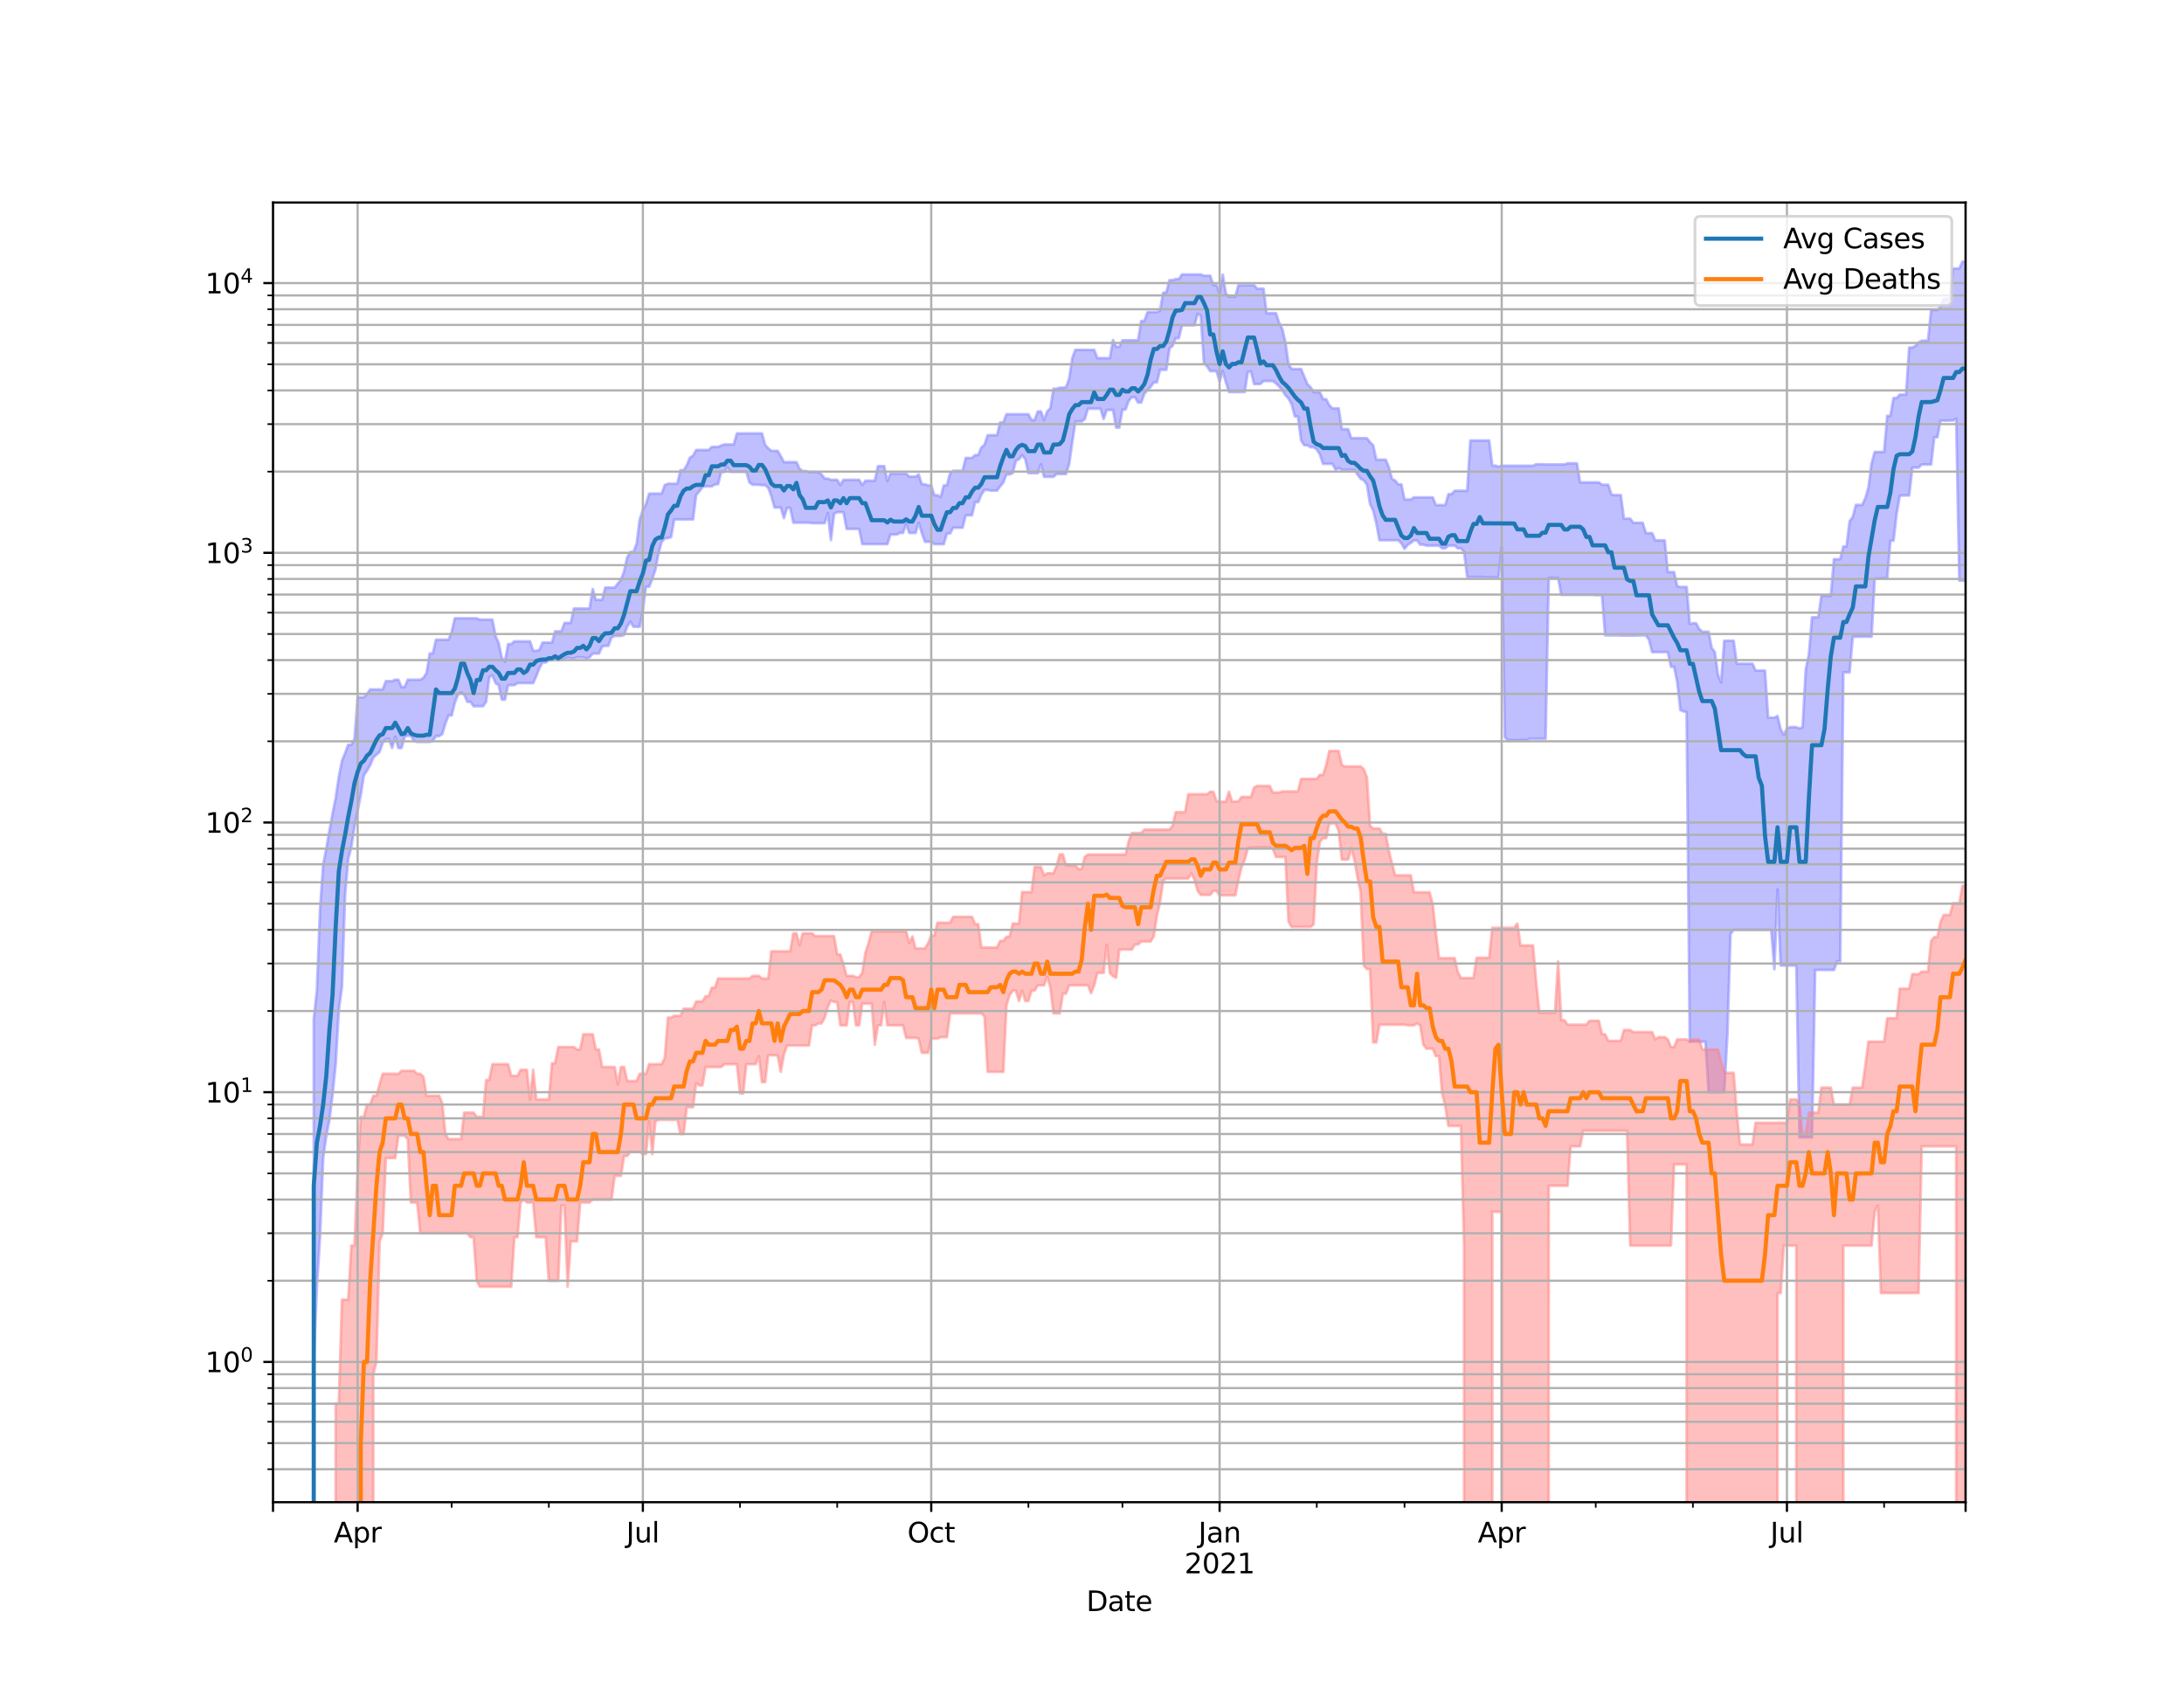 <?xml version="1.0" encoding="utf-8" standalone="no"?>
<!DOCTYPE svg PUBLIC "-//W3C//DTD SVG 1.1//EN"
  "http://www.w3.org/Graphics/SVG/1.1/DTD/svg11.dtd">
<svg height="612pt" version="1.1" viewBox="0 0 792 612" width="792pt" xmlns="http://www.w3.org/2000/svg" xmlns:xlink="http://www.w3.org/1999/xlink">
 <defs>
  <style type="text/css">*{stroke-linecap:butt;stroke-linejoin:round;}</style>
 </defs>
 <g id="figure_1">
  <g id="patch_1">
   <path d="M 0 612 
L 792 612 
L 792 0 
L 0 0 
z
" style="fill:#ffffff;"/>
  </g>
  <g id="axes_1">
   <g id="patch_2">
    <path d="M 99 544.68 
L 712.8 544.68 
L 712.8 73.44 
L 99 73.44 
z
" style="fill:#ffffff;"/>
   </g>
   <g id="PolyCollection_1">
    <path clip-path="url(#p68e2955192)" d="M 99 98286.422 
L 99 98286.422 
L 100.137 98286.422 
L 101.273 98286.422 
L 102.41 98286.422 
L 103.547 98286.422 
L 104.683 98286.422 
L 105.82 98286.422 
L 106.957 98286.422 
L 108.093 98286.422 
L 109.23 98286.422 
L 110.367 98286.422 
L 111.503 98286.422 
L 112.64 98286.422 
L 113.777 369.673 
L 114.913 359.202 
L 116.05 329.943 
L 117.187 313.628 
L 118.323 307.766 
L 119.46 301.227 
L 120.597 295.046 
L 121.733 289.375 
L 122.87 281.701 
L 124.007 275.875 
L 125.143 273.131 
L 126.28 270.048 
L 127.417 270.048 
L 128.553 267.978 
L 129.69 252.813 
L 130.827 252.813 
L 131.963 252.813 
L 133.1 251.648 
L 134.237 249.98 
L 135.373 249.98 
L 136.51 249.98 
L 137.647 249.98 
L 138.783 249.98 
L 139.92 246.98 
L 141.057 246.98 
L 142.193 246.98 
L 143.33 246.462 
L 144.467 246.462 
L 145.603 249.129 
L 146.74 249.129 
L 147.877 246.462 
L 149.013 246.462 
L 150.15 246.462 
L 151.287 246.462 
L 152.423 246.462 
L 153.56 245.777 
L 154.697 244 
L 155.833 236.935 
L 156.97 236.935 
L 158.107 231.945 
L 159.243 231.945 
L 160.38 231.945 
L 161.517 231.945 
L 162.653 231.945 
L 163.79 229.183 
L 164.927 224.198 
L 166.063 224.198 
L 167.2 224.198 
L 168.337 224.198 
L 169.473 224.198 
L 170.61 224.198 
L 171.747 224.198 
L 172.883 224.198 
L 174.02 224.692 
L 175.157 224.692 
L 176.293 224.692 
L 177.43 224.692 
L 178.567 224.692 
L 179.703 230.593 
L 180.84 233.202 
L 181.977 238.508 
L 183.113 239.915 
L 184.25 233.562 
L 185.387 233.562 
L 186.523 232.546 
L 187.66 232.546 
L 188.797 232.546 
L 189.933 232.546 
L 191.07 232.546 
L 192.207 232.546 
L 193.343 235.963 
L 194.48 235.963 
L 195.617 235.699 
L 196.753 232.992 
L 197.89 232.992 
L 199.027 232.992 
L 200.163 232.992 
L 201.3 228.933 
L 202.437 228.933 
L 203.573 228.933 
L 204.71 225.85 
L 205.847 225.85 
L 206.983 225.85 
L 208.12 220.637 
L 209.257 220.637 
L 210.393 220.637 
L 211.53 220.637 
L 212.667 220.637 
L 213.803 220.637 
L 214.94 213.572 
L 216.077 217.516 
L 217.213 217.516 
L 218.35 217.516 
L 219.487 213.054 
L 220.623 213.054 
L 221.76 213.054 
L 222.897 213.054 
L 224.033 211.621 
L 225.17 210.235 
L 226.307 207.231 
L 227.443 202.124 
L 228.58 200.131 
L 229.717 200.131 
L 230.853 197.246 
L 231.99 188.3 
L 233.127 185.01 
L 234.263 182.817 
L 235.4 178.978 
L 236.537 178.978 
L 237.673 178.978 
L 238.81 178.978 
L 239.947 178.978 
L 241.083 175.883 
L 242.22 175.393 
L 243.357 175.393 
L 244.493 175.393 
L 245.63 175.393 
L 246.767 170.501 
L 247.903 170.501 
L 249.04 168.731 
L 250.177 165.959 
L 251.313 165.219 
L 252.45 163.159 
L 253.587 163.159 
L 254.723 163.159 
L 255.86 163.159 
L 256.997 163.159 
L 258.133 162.044 
L 259.27 162.044 
L 260.407 162.044 
L 261.543 161.523 
L 262.68 161.168 
L 263.817 161.168 
L 264.953 161.168 
L 266.09 161.168 
L 267.227 157.151 
L 268.363 157.151 
L 269.5 157.151 
L 270.637 157.151 
L 271.773 157.151 
L 272.91 157.151 
L 274.047 157.151 
L 275.183 157.151 
L 276.32 157.151 
L 277.457 161.325 
L 278.593 162.549 
L 279.73 163.475 
L 280.867 163.475 
L 282.003 163.475 
L 283.14 165.405 
L 284.277 167.566 
L 285.413 167.566 
L 286.55 167.566 
L 287.687 167.566 
L 288.823 167.566 
L 289.96 169.992 
L 291.097 170.81 
L 292.233 170.81 
L 293.37 171.175 
L 294.507 171.175 
L 295.643 171.175 
L 296.78 171.175 
L 297.917 171.987 
L 299.053 173.543 
L 300.19 173.543 
L 301.327 173.992 
L 302.463 173.985 
L 303.6 173.985 
L 304.737 175.866 
L 305.873 173.985 
L 307.01 173.985 
L 308.147 173.985 
L 309.283 173.985 
L 310.42 173.985 
L 311.557 173.985 
L 312.693 175.866 
L 313.83 174.305 
L 314.967 174.305 
L 316.103 174.305 
L 317.24 174.305 
L 318.377 169.028 
L 319.513 169.028 
L 320.65 169.028 
L 321.787 174.381 
L 322.923 171.707 
L 324.06 171.707 
L 325.197 171.707 
L 326.333 171.707 
L 327.47 171.707 
L 328.607 171.707 
L 329.743 172.83 
L 330.88 172.83 
L 332.017 172.83 
L 333.153 172.013 
L 334.29 175.603 
L 335.427 175.603 
L 336.563 176.031 
L 337.7 176.031 
L 338.837 179.568 
L 339.973 179.568 
L 341.11 180.212 
L 342.247 176.031 
L 343.383 175.988 
L 344.52 171.649 
L 345.657 170.709 
L 346.793 170.709 
L 347.93 170.709 
L 349.067 170.709 
L 350.203 166.052 
L 351.34 166.052 
L 352.477 166.052 
L 353.613 165.01 
L 354.75 165.01 
L 355.887 162.237 
L 357.023 161.269 
L 358.16 157.81 
L 359.297 157.81 
L 360.433 157.81 
L 361.57 157.81 
L 362.707 153.161 
L 363.843 153.161 
L 364.98 150.2 
L 366.117 150.2 
L 367.253 150.2 
L 368.39 150.2 
L 369.527 150.2 
L 370.663 150.2 
L 371.8 150.2 
L 372.937 150.2 
L 374.073 152.296 
L 375.21 152.296 
L 376.347 149.188 
L 377.483 149.188 
L 378.62 152.296 
L 379.757 149.188 
L 380.893 148.032 
L 382.03 140.948 
L 383.167 140.948 
L 384.303 140.585 
L 385.44 140.585 
L 386.577 140.377 
L 387.713 137.358 
L 388.85 129.869 
L 389.987 126.859 
L 391.123 126.859 
L 392.26 126.859 
L 393.397 126.859 
L 394.533 126.859 
L 395.67 126.859 
L 396.807 126.859 
L 397.943 129.854 
L 399.08 129.854 
L 400.217 129.854 
L 401.353 129.854 
L 402.49 129.854 
L 403.627 123.301 
L 404.763 125.744 
L 405.9 125.744 
L 407.037 123.396 
L 408.173 123.396 
L 409.31 123.396 
L 410.447 123.396 
L 411.583 123.396 
L 412.72 123.396 
L 413.857 116.392 
L 414.993 116.392 
L 416.13 113.167 
L 417.267 113.167 
L 418.403 113.167 
L 419.54 113.167 
L 420.677 112.559 
L 421.813 106.113 
L 422.95 106.046 
L 424.087 101.588 
L 425.223 101.588 
L 426.36 101.205 
L 427.497 101.205 
L 428.633 99.524 
L 429.77 99.524 
L 430.907 99.524 
L 432.043 99.524 
L 433.18 99.524 
L 434.317 99.524 
L 435.453 99.524 
L 436.59 99.978 
L 437.727 99.978 
L 438.863 99.978 
L 440 103.359 
L 441.137 103.359 
L 442.273 106.394 
L 443.41 99.589 
L 444.547 106.394 
L 445.683 107.602 
L 446.82 107.602 
L 447.957 107.602 
L 449.093 103.432 
L 450.23 103.432 
L 451.367 103.432 
L 452.503 103.432 
L 453.64 103.432 
L 454.777 103.432 
L 455.913 104.687 
L 457.05 104.687 
L 458.187 104.687 
L 459.323 113.582 
L 460.46 113.582 
L 461.597 113.582 
L 462.733 113.582 
L 463.87 117.056 
L 465.007 119.253 
L 466.143 124.144 
L 467.28 132.112 
L 468.417 133.815 
L 469.553 133.815 
L 470.69 133.815 
L 471.827 133.815 
L 472.963 136.525 
L 474.1 139.243 
L 475.237 140.386 
L 476.373 142.19 
L 477.51 142.19 
L 478.647 142.19 
L 479.783 144.74 
L 480.92 144.74 
L 482.057 146.944 
L 483.193 148.08 
L 484.33 148.08 
L 485.467 148.08 
L 486.603 155.623 
L 487.74 155.623 
L 488.877 155.623 
L 490.013 158.882 
L 491.15 158.882 
L 492.287 158.882 
L 493.423 158.882 
L 494.56 158.882 
L 495.697 158.882 
L 496.833 160.34 
L 497.97 161.47 
L 499.107 166.686 
L 500.243 166.686 
L 501.38 166.686 
L 502.517 166.686 
L 503.653 169.354 
L 504.79 173.651 
L 505.927 174.234 
L 507.063 175.638 
L 508.2 175.638 
L 509.337 181.121 
L 510.473 181.121 
L 511.61 181.121 
L 512.747 180.352 
L 513.883 180.352 
L 515.02 180.352 
L 516.157 180.352 
L 517.293 180.352 
L 518.43 180.352 
L 519.567 180.352 
L 520.703 183.138 
L 521.84 183.138 
L 522.977 183.138 
L 524.113 183.138 
L 525.25 179.201 
L 526.387 179.201 
L 527.523 177.955 
L 528.66 177.955 
L 529.797 177.955 
L 530.933 177.955 
L 532.07 177.955 
L 533.207 159.732 
L 534.343 159.732 
L 535.48 159.732 
L 536.617 159.732 
L 537.753 159.732 
L 538.89 159.732 
L 540.027 159.732 
L 541.163 168.824 
L 542.3 168.824 
L 543.437 169.231 
L 544.573 168.885 
L 545.71 168.885 
L 546.847 168.885 
L 547.983 168.885 
L 549.12 168.885 
L 550.257 168.885 
L 551.393 168.885 
L 552.53 168.885 
L 553.667 168.885 
L 554.803 168.885 
L 555.94 168.885 
L 557.077 168.337 
L 558.213 168.337 
L 559.35 168.337 
L 560.487 168.414 
L 561.623 168.414 
L 562.76 168.414 
L 563.897 168.414 
L 565.033 168.414 
L 566.17 168.414 
L 567.307 168.414 
L 568.443 168.009 
L 569.58 168.009 
L 570.717 168.009 
L 571.853 168.009 
L 572.99 174.913 
L 574.127 174.913 
L 575.263 174.913 
L 576.4 174.913 
L 577.537 174.913 
L 578.673 174.913 
L 579.81 174.913 
L 580.947 175.769 
L 582.083 175.769 
L 583.22 175.769 
L 584.357 179.289 
L 585.493 179.529 
L 586.63 179.529 
L 587.767 179.529 
L 588.903 188.074 
L 590.04 188.074 
L 591.177 188.074 
L 592.313 189.566 
L 593.45 189.566 
L 594.587 189.566 
L 595.723 189.566 
L 596.86 193.317 
L 597.997 193.317 
L 599.133 193.317 
L 600.27 195.927 
L 601.407 195.927 
L 602.543 195.927 
L 603.68 195.927 
L 604.817 207.451 
L 605.953 207.451 
L 607.09 207.451 
L 608.227 212.571 
L 609.363 212.843 
L 610.5 212.843 
L 611.637 212.843 
L 612.773 226.214 
L 613.91 225.981 
L 615.047 225.981 
L 616.183 228.045 
L 617.32 229.083 
L 618.457 229.083 
L 619.593 229.083 
L 620.73 234.946 
L 621.867 236.436 
L 623.003 244.668 
L 624.14 247.388 
L 625.277 232.33 
L 626.413 232.33 
L 627.55 232.33 
L 628.687 232.33 
L 629.823 240.653 
L 630.96 240.653 
L 632.097 240.653 
L 633.233 240.653 
L 634.37 240.653 
L 635.507 240.653 
L 636.643 243.155 
L 637.78 243.155 
L 638.917 243.155 
L 640.053 243.155 
L 641.19 260.213 
L 642.327 260.213 
L 643.463 260.213 
L 644.6 259.645 
L 645.737 264.423 
L 646.873 266.484 
L 648.01 264.137 
L 649.147 263.664 
L 650.283 263.664 
L 651.42 263.664 
L 652.557 264.137 
L 653.693 263.664 
L 654.83 242.808 
L 655.967 237.277 
L 657.103 223.85 
L 658.24 223.85 
L 659.377 223.85 
L 660.513 216.025 
L 661.65 216.025 
L 662.787 216.025 
L 663.923 216.025 
L 665.06 202.756 
L 666.197 202.756 
L 667.333 202.756 
L 668.47 198.166 
L 669.607 198.166 
L 670.743 189.034 
L 671.88 187.438 
L 673.017 183.073 
L 674.153 183.073 
L 675.29 183.073 
L 676.427 180.687 
L 677.563 176.791 
L 678.7 168.074 
L 679.837 163.88 
L 680.973 163.88 
L 682.11 163.88 
L 683.247 163.88 
L 684.383 150.763 
L 685.52 150.763 
L 686.657 144.351 
L 687.793 144.351 
L 688.93 143.096 
L 690.067 143.096 
L 691.203 143.096 
L 692.34 126.028 
L 693.477 126.028 
L 694.613 125.411 
L 695.75 124.158 
L 696.887 123.535 
L 698.023 123.535 
L 699.16 123.535 
L 700.297 112.415 
L 701.433 112.415 
L 702.57 112.415 
L 703.707 111.22 
L 704.843 108.436 
L 705.98 108.436 
L 707.117 108.436 
L 708.253 97.356 
L 709.39 97.356 
L 710.527 97.356 
L 711.663 94.86 
L 712.8 94.86 
L 712.8 210.525 
L 712.8 210.525 
L 711.663 210.525 
L 710.527 210.525 
L 709.39 151.781 
L 708.253 152.48 
L 707.117 152.48 
L 705.98 152.528 
L 704.843 152.503 
L 703.707 152.503 
L 702.57 158.537 
L 701.433 158.537 
L 700.297 168.424 
L 699.16 168.424 
L 698.023 168.424 
L 696.887 168.424 
L 695.75 169.554 
L 694.613 169.554 
L 693.477 169.554 
L 692.34 179.662 
L 691.203 179.662 
L 690.067 179.662 
L 688.93 179.759 
L 687.793 186.296 
L 686.657 196.046 
L 685.52 196.046 
L 684.383 209.709 
L 683.247 209.709 
L 682.11 209.709 
L 680.973 209.82 
L 679.837 209.82 
L 678.7 230.853 
L 677.563 230.853 
L 676.427 230.853 
L 675.29 230.853 
L 674.153 230.853 
L 673.017 230.897 
L 671.88 230.897 
L 670.743 243.787 
L 669.607 243.787 
L 668.47 243.787 
L 667.333 348.529 
L 666.197 348.529 
L 665.06 351.698 
L 663.923 351.698 
L 662.787 351.698 
L 661.65 351.698 
L 660.513 351.698 
L 659.377 351.698 
L 658.24 351.698 
L 657.103 412.408 
L 655.967 412.408 
L 654.83 412.408 
L 653.693 412.408 
L 652.557 412.408 
L 651.42 350.084 
L 650.283 350.084 
L 649.147 350.084 
L 648.01 350.084 
L 646.873 350.084 
L 645.737 350.084 
L 644.6 322.484 
L 643.463 351.4 
L 642.327 337.152 
L 641.19 337.152 
L 640.053 337.152 
L 638.917 337.152 
L 637.78 337.152 
L 636.643 337.152 
L 635.507 337.152 
L 634.37 337.152 
L 633.233 337.152 
L 632.097 337.152 
L 630.96 337.152 
L 629.823 337.152 
L 628.687 337.152 
L 627.55 338.665 
L 626.413 375.279 
L 625.277 396.029 
L 624.14 396.029 
L 623.003 396.029 
L 621.867 396.029 
L 620.73 396.029 
L 619.593 396.029 
L 618.457 377.691 
L 617.32 377.691 
L 616.183 377.691 
L 615.047 377.691 
L 613.91 377.691 
L 612.773 377.691 
L 611.637 258.264 
L 610.5 257.917 
L 609.363 257.492 
L 608.227 247.26 
L 607.09 241.762 
L 605.953 241.762 
L 604.817 236.446 
L 603.68 236.446 
L 602.543 236.446 
L 601.407 236.446 
L 600.27 236.446 
L 599.133 236.446 
L 597.997 231.962 
L 596.86 230.386 
L 595.723 230.386 
L 594.587 230.386 
L 593.45 230.438 
L 592.313 230.438 
L 591.177 230.438 
L 590.04 230.438 
L 588.903 230.438 
L 587.767 230.438 
L 586.63 230.378 
L 585.493 230.378 
L 584.357 230.378 
L 583.22 230.378 
L 582.083 230.378 
L 580.947 215.793 
L 579.81 215.793 
L 578.673 215.793 
L 577.537 215.683 
L 576.4 215.683 
L 575.263 215.683 
L 574.127 215.683 
L 572.99 215.683 
L 571.853 215.683 
L 570.717 215.683 
L 569.58 215.683 
L 568.443 215.683 
L 567.307 215.683 
L 566.17 215.683 
L 565.033 209.53 
L 563.897 209.53 
L 562.76 209.53 
L 561.623 209.567 
L 560.487 267.832 
L 559.35 267.832 
L 558.213 267.832 
L 557.077 267.832 
L 555.94 267.832 
L 554.803 267.832 
L 553.667 268.396 
L 552.53 268.396 
L 551.393 268.396 
L 550.257 268.396 
L 549.12 268.396 
L 547.983 268.396 
L 546.847 268.396 
L 545.71 267.316 
L 544.573 198.21 
L 543.437 209.388 
L 542.3 209.388 
L 541.163 209.388 
L 540.027 209.388 
L 538.89 209.388 
L 537.753 209.236 
L 536.617 209.236 
L 535.48 209.236 
L 534.343 209.236 
L 533.207 209.236 
L 532.07 209.236 
L 530.933 200.076 
L 529.797 198.815 
L 528.66 198.815 
L 527.523 197.829 
L 526.387 197.829 
L 525.25 197.829 
L 524.113 198.815 
L 522.977 198.815 
L 521.84 197.829 
L 520.703 197.829 
L 519.567 197.829 
L 518.43 197.829 
L 517.293 197.829 
L 516.157 197.479 
L 515.02 197.479 
L 513.883 195.946 
L 512.747 195.946 
L 511.61 196.85 
L 510.473 197.602 
L 509.337 198.991 
L 508.2 196.999 
L 507.063 195.882 
L 505.927 195.882 
L 504.79 195.882 
L 503.653 195.882 
L 502.517 195.882 
L 501.38 195.882 
L 500.243 195.882 
L 499.107 189.757 
L 497.97 185.09 
L 496.833 182.731 
L 495.697 175.705 
L 494.56 174.179 
L 493.423 173.597 
L 492.287 172.061 
L 491.15 170.461 
L 490.013 170.323 
L 488.877 170.323 
L 487.74 170.323 
L 486.603 170.323 
L 485.467 169.713 
L 484.33 170.323 
L 483.193 168.183 
L 482.057 168.183 
L 480.92 168.183 
L 479.783 168.183 
L 478.647 164.801 
L 477.51 162.952 
L 476.373 162.161 
L 475.237 162.161 
L 474.1 161.431 
L 472.963 161.431 
L 471.827 159.672 
L 470.69 151.021 
L 469.553 151.021 
L 468.417 146.588 
L 467.28 144.545 
L 466.143 143.316 
L 465.007 141.479 
L 463.87 140.13 
L 462.733 139.047 
L 461.597 138.176 
L 460.46 138.176 
L 459.323 138.176 
L 458.187 138.176 
L 457.05 139.24 
L 455.913 139.24 
L 454.777 139.24 
L 453.64 134.632 
L 452.503 134.901 
L 451.367 142.154 
L 450.23 142.154 
L 449.093 142.154 
L 447.957 142.154 
L 446.82 142.154 
L 445.683 142.154 
L 444.547 138.567 
L 443.41 134.564 
L 442.273 138.334 
L 441.137 134.564 
L 440 134.564 
L 438.863 134.564 
L 437.727 132.833 
L 436.59 131.735 
L 435.453 114.47 
L 434.317 113.778 
L 433.18 117.945 
L 432.043 117.945 
L 430.907 117.945 
L 429.77 117.945 
L 428.633 117.945 
L 427.497 122.621 
L 426.36 122.621 
L 425.223 125.38 
L 424.087 126.336 
L 422.95 134.093 
L 421.813 134.093 
L 420.677 134.093 
L 419.54 138.635 
L 418.403 138.635 
L 417.267 140.28 
L 416.13 141.514 
L 414.993 142.73 
L 413.857 145.947 
L 412.72 145.947 
L 411.583 144.037 
L 410.447 144.037 
L 409.31 145.332 
L 408.173 148.501 
L 407.037 148.501 
L 405.9 155.039 
L 404.763 155.039 
L 403.627 148.643 
L 402.49 148.643 
L 401.353 148.643 
L 400.217 151.915 
L 399.08 148.194 
L 397.943 148.194 
L 396.807 148.194 
L 395.67 148.194 
L 394.533 148.194 
L 393.397 151.915 
L 392.26 152.82 
L 391.123 152.82 
L 389.987 152.82 
L 388.85 160.35 
L 387.713 168.273 
L 386.577 171.887 
L 385.44 171.887 
L 384.303 171.887 
L 383.167 171.887 
L 382.03 172.894 
L 380.893 172.894 
L 379.757 172.894 
L 378.62 172.894 
L 377.483 168.374 
L 376.347 171.563 
L 375.21 171.563 
L 374.073 171.563 
L 372.937 171.563 
L 371.8 166.483 
L 370.663 165.058 
L 369.527 166.483 
L 368.39 167.124 
L 367.253 171.563 
L 366.117 172.02 
L 364.98 172.02 
L 363.843 174.978 
L 362.707 176.321 
L 361.57 177.88 
L 360.433 177.88 
L 359.297 177.88 
L 358.16 177.641 
L 357.023 177.641 
L 355.887 179.32 
L 354.75 182.067 
L 353.613 182.067 
L 352.477 186.851 
L 351.34 186.851 
L 350.203 186.851 
L 349.067 191.356 
L 347.93 191.356 
L 346.793 191.356 
L 345.657 191.356 
L 344.52 193.454 
L 343.383 193.454 
L 342.247 197.317 
L 341.11 197.317 
L 339.973 197.317 
L 338.837 197.317 
L 337.7 196.438 
L 336.563 196.438 
L 335.427 196.438 
L 334.29 193.235 
L 333.153 189.589 
L 332.017 193.235 
L 330.88 193.235 
L 329.743 193.235 
L 328.607 189.976 
L 327.47 193.235 
L 326.333 193.235 
L 325.197 193.819 
L 324.06 193.819 
L 322.923 193.819 
L 321.787 197.293 
L 320.65 197.293 
L 319.513 197.293 
L 318.377 197.293 
L 317.24 197.293 
L 316.103 197.293 
L 314.967 197.293 
L 313.83 197.293 
L 312.693 197.293 
L 311.557 191.787 
L 310.42 191.787 
L 309.283 191.787 
L 308.147 191.787 
L 307.01 191.787 
L 305.873 185.71 
L 304.737 185.71 
L 303.6 185.71 
L 302.463 186.275 
L 301.327 195.813 
L 300.19 186.069 
L 299.053 189.708 
L 297.917 189.708 
L 296.78 189.708 
L 295.643 189.708 
L 294.507 189.708 
L 293.37 189.52 
L 292.233 189.52 
L 291.097 189.52 
L 289.96 189.52 
L 288.823 189.52 
L 287.687 189.52 
L 286.55 184.139 
L 285.413 184.139 
L 284.277 187.865 
L 283.14 184.015 
L 282.003 184.015 
L 280.867 184.015 
L 279.73 179.887 
L 278.593 176.869 
L 277.457 175.914 
L 276.32 175.914 
L 275.183 175.764 
L 274.047 175.764 
L 272.91 175.764 
L 271.773 174.929 
L 270.637 171.086 
L 269.5 171.086 
L 268.363 171.086 
L 267.227 171.086 
L 266.09 171.086 
L 264.953 171.086 
L 263.817 169.436 
L 262.68 171.15 
L 261.543 171.15 
L 260.407 175.563 
L 259.27 175.629 
L 258.133 176.355 
L 256.997 176.355 
L 255.86 176.355 
L 254.723 176.662 
L 253.587 178.161 
L 252.45 179.483 
L 251.313 188.351 
L 250.177 188.351 
L 249.04 188.351 
L 247.903 188.351 
L 246.767 188.351 
L 245.63 188.351 
L 244.493 188.351 
L 243.357 194.767 
L 242.22 195.107 
L 241.083 195.238 
L 239.947 196.496 
L 238.81 200.563 
L 237.673 206.549 
L 236.537 209.926 
L 235.4 212.735 
L 234.263 212.735 
L 233.127 221.326 
L 231.99 227.248 
L 230.853 227.248 
L 229.717 227.248 
L 228.58 225.389 
L 227.443 227.248 
L 226.307 230.258 
L 225.17 230.593 
L 224.033 230.593 
L 222.897 230.593 
L 221.76 231.15 
L 220.623 234.169 
L 219.487 234.169 
L 218.35 234.423 
L 217.213 236.975 
L 216.077 236.975 
L 214.94 236.975 
L 213.803 238.352 
L 212.667 238.811 
L 211.53 238.352 
L 210.393 238.352 
L 209.257 238.352 
L 208.12 238.758 
L 206.983 238.758 
L 205.847 238.383 
L 204.71 239.074 
L 203.573 239.264 
L 202.437 239.423 
L 201.3 239.264 
L 200.163 239.423 
L 199.027 239.423 
L 197.89 240.196 
L 196.753 240.196 
L 195.617 242.271 
L 194.48 245.176 
L 193.343 247.684 
L 192.207 247.684 
L 191.07 247.684 
L 189.933 247.684 
L 188.797 247.684 
L 187.66 247.684 
L 186.523 248.44 
L 185.387 248.44 
L 184.25 248.44 
L 183.113 253.681 
L 181.977 253.681 
L 180.84 248.44 
L 179.703 247.684 
L 178.567 244.873 
L 177.43 245.543 
L 176.293 254.492 
L 175.157 256.068 
L 174.02 256.068 
L 172.883 256.068 
L 171.747 256.068 
L 170.61 254.492 
L 169.473 254.492 
L 168.337 251.847 
L 167.2 251.071 
L 166.063 251.847 
L 164.927 254.812 
L 163.79 259.423 
L 162.653 259.423 
L 161.517 262.348 
L 160.38 266.183 
L 159.243 266.908 
L 158.107 266.908 
L 156.97 268.607 
L 155.833 269.011 
L 154.697 269.011 
L 153.56 269.011 
L 152.423 269.011 
L 151.287 269.011 
L 150.15 268.607 
L 149.013 266.908 
L 147.877 266.726 
L 146.74 267.132 
L 145.603 271.223 
L 144.467 271.223 
L 143.33 267.132 
L 142.193 271.223 
L 141.057 267.874 
L 139.92 268.019 
L 138.783 269.354 
L 137.647 272.663 
L 136.51 273.604 
L 135.373 274.737 
L 134.237 277.434 
L 133.1 279.459 
L 131.963 281.129 
L 130.827 288.286 
L 129.69 293.957 
L 128.553 299.793 
L 127.417 307.029 
L 126.28 311.486 
L 125.143 324.564 
L 124.007 357.798 
L 122.87 366.168 
L 121.733 385.878 
L 120.597 396.887 
L 119.46 406.04 
L 118.323 411.788 
L 117.187 419.903 
L 116.05 448.602 
L 114.913 466.561 
L 113.777 493.821 
L 112.64 98286.422 
L 111.503 98286.422 
L 110.367 98286.422 
L 109.23 98286.422 
L 108.093 98286.422 
L 106.957 98286.422 
L 105.82 98286.422 
L 104.683 98286.422 
L 103.547 98286.422 
L 102.41 98286.422 
L 101.273 98286.422 
L 100.137 98286.422 
L 99 98286.422 
z
" style="fill:#8080ff;fill-opacity:0.5;stroke:#8080ff;stroke-opacity:0.5;"/>
   </g>
   <g id="PolyCollection_2">
    <path clip-path="url(#p68e2955192)" d="M 99 98286.422 
L 99 98286.422 
L 100.137 98286.422 
L 101.273 98286.422 
L 102.41 98286.422 
L 103.547 98286.422 
L 104.683 98286.422 
L 105.82 98286.422 
L 106.957 98286.422 
L 108.093 98286.422 
L 109.23 98286.422 
L 110.367 98286.422 
L 111.503 98286.422 
L 112.64 98286.422 
L 113.777 98286.422 
L 114.913 98286.422 
L 116.05 98286.422 
L 117.187 98286.422 
L 118.323 98286.422 
L 119.46 98286.422 
L 120.597 98286.422 
L 121.733 508.97 
L 122.87 508.97 
L 124.007 471.285 
L 125.143 471.285 
L 126.28 471.285 
L 127.417 451.637 
L 128.553 451.637 
L 129.69 424.626 
L 130.827 404.978 
L 131.963 404.978 
L 133.1 400.504 
L 134.237 400.504 
L 135.373 397.323 
L 136.51 397.323 
L 137.647 393.155 
L 138.783 389.361 
L 139.92 389.361 
L 141.057 389.361 
L 142.193 389.361 
L 143.33 389.361 
L 144.467 389.361 
L 145.603 388.286 
L 146.74 388.286 
L 147.877 388.286 
L 149.013 388.286 
L 150.15 388.286 
L 151.287 389.361 
L 152.423 389.361 
L 153.56 390.464 
L 154.697 397.323 
L 155.833 397.323 
L 156.97 397.323 
L 158.107 397.323 
L 159.243 397.323 
L 160.38 400.034 
L 161.517 411.177 
L 162.653 413.037 
L 163.79 413.037 
L 164.927 413.037 
L 166.063 413.037 
L 167.2 413.037 
L 168.337 403.434 
L 169.473 403.434 
L 170.61 403.434 
L 171.747 403.434 
L 172.883 404.978 
L 174.02 404.978 
L 175.157 404.978 
L 176.293 391.597 
L 177.43 391.597 
L 178.567 385.878 
L 179.703 385.878 
L 180.84 385.878 
L 181.977 385.878 
L 183.113 385.878 
L 184.25 385.878 
L 185.387 390.093 
L 186.523 390.093 
L 187.66 390.093 
L 188.797 387.933 
L 189.933 387.933 
L 191.07 387.933 
L 192.207 398.657 
L 193.343 387.933 
L 194.48 398.657 
L 195.617 398.657 
L 196.753 398.657 
L 197.89 398.657 
L 199.027 398.657 
L 200.163 385.545 
L 201.3 385.545 
L 202.437 379.666 
L 203.573 379.666 
L 204.71 379.666 
L 205.847 379.666 
L 206.983 379.666 
L 208.12 379.666 
L 209.257 380.542 
L 210.393 380.542 
L 211.53 375.019 
L 212.667 375.019 
L 213.803 375.019 
L 214.94 375.019 
L 216.077 380.542 
L 217.213 380.542 
L 218.35 386.893 
L 219.487 386.893 
L 220.623 386.893 
L 221.76 386.893 
L 222.897 386.893 
L 224.033 393.155 
L 225.17 386.893 
L 226.307 386.893 
L 227.443 391.981 
L 228.58 391.981 
L 229.717 391.981 
L 230.853 391.981 
L 231.99 389.361 
L 233.127 389.361 
L 234.263 389.361 
L 235.4 385.878 
L 236.537 385.878 
L 237.673 385.878 
L 238.81 385.878 
L 239.947 385.878 
L 241.083 383.599 
L 242.22 368.993 
L 243.357 368.993 
L 244.493 368.324 
L 245.63 368.324 
L 246.767 368.324 
L 247.903 365.749 
L 249.04 365.749 
L 250.177 365.749 
L 251.313 365.749 
L 252.45 363.126 
L 253.587 363.126 
L 254.723 363.126 
L 255.86 361.212 
L 256.997 361.212 
L 258.133 358.145 
L 259.27 358.145 
L 260.407 354.799 
L 261.543 354.799 
L 262.68 354.799 
L 263.817 354.799 
L 264.953 354.799 
L 266.09 354.799 
L 267.227 354.799 
L 268.363 354.799 
L 269.5 354.799 
L 270.637 354.799 
L 271.773 354.799 
L 272.91 353.845 
L 274.047 353.845 
L 275.183 353.845 
L 276.32 354.799 
L 277.457 354.799 
L 278.593 354.799 
L 279.73 344.938 
L 280.867 344.938 
L 282.003 344.938 
L 283.14 344.938 
L 284.277 344.938 
L 285.413 344.938 
L 286.55 344.938 
L 287.687 338.446 
L 288.823 338.446 
L 289.96 342.702 
L 291.097 338.446 
L 292.233 338.446 
L 293.37 338.446 
L 294.507 338.446 
L 295.643 339.442 
L 296.78 339.442 
L 297.917 339.442 
L 299.053 339.442 
L 300.19 339.442 
L 301.327 339.442 
L 302.463 339.442 
L 303.6 346.101 
L 304.737 346.101 
L 305.873 349.654 
L 307.01 353.845 
L 308.147 353.845 
L 309.283 353.845 
L 310.42 354.319 
L 311.557 354.319 
L 312.693 352.758 
L 313.83 345.451 
L 314.967 341.982 
L 316.103 337.686 
L 317.24 337.686 
L 318.377 337.686 
L 319.513 337.686 
L 320.65 337.686 
L 321.787 337.686 
L 322.923 337.686 
L 324.06 337.686 
L 325.197 337.686 
L 326.333 337.686 
L 327.47 337.686 
L 328.607 337.686 
L 329.743 341.982 
L 330.88 339.554 
L 332.017 343.929 
L 333.153 343.929 
L 334.29 343.929 
L 335.427 343.929 
L 336.563 341.982 
L 337.7 339.219 
L 338.837 339.219 
L 339.973 334.577 
L 341.11 334.577 
L 342.247 334.577 
L 343.383 334.577 
L 344.52 334.577 
L 345.657 332.434 
L 346.793 332.434 
L 347.93 332.434 
L 349.067 332.434 
L 350.203 332.434 
L 351.34 332.434 
L 352.477 332.434 
L 353.613 335.08 
L 354.75 335.08 
L 355.887 343.557 
L 357.023 343.557 
L 358.16 343.557 
L 359.297 343.557 
L 360.433 343.557 
L 361.57 343.557 
L 362.707 341.157 
L 363.843 341.157 
L 364.98 339.667 
L 366.117 339.667 
L 367.253 334.878 
L 368.39 334.878 
L 369.527 334.878 
L 370.663 323.473 
L 371.8 323.473 
L 372.937 323.473 
L 374.073 323.473 
L 375.21 314.367 
L 376.347 314.367 
L 377.483 314.367 
L 378.62 317.457 
L 379.757 316.663 
L 380.893 316.663 
L 382.03 316.663 
L 383.167 313.996 
L 384.303 309.78 
L 385.44 309.78 
L 386.577 313.811 
L 387.713 313.811 
L 388.85 313.811 
L 389.987 313.811 
L 391.123 315.118 
L 392.26 315.118 
L 393.397 310.681 
L 394.533 309.836 
L 395.67 309.836 
L 396.807 309.836 
L 397.943 309.836 
L 399.08 309.836 
L 400.217 309.836 
L 401.353 309.836 
L 402.49 309.836 
L 403.627 309.836 
L 404.763 309.836 
L 405.9 309.836 
L 407.037 309.836 
L 408.173 309.836 
L 409.31 305.039 
L 410.447 302.055 
L 411.583 302.055 
L 412.72 302.055 
L 413.857 302.055 
L 414.993 300.819 
L 416.13 300.819 
L 417.267 300.819 
L 418.403 300.819 
L 419.54 300.819 
L 420.677 300.819 
L 421.813 300.819 
L 422.95 300.819 
L 424.087 300.819 
L 425.223 299.486 
L 426.36 294.498 
L 427.497 294.498 
L 428.633 294.498 
L 429.77 294.498 
L 430.907 287.985 
L 432.043 287.985 
L 433.18 287.985 
L 434.317 287.985 
L 435.453 287.985 
L 436.59 287.985 
L 437.727 287.985 
L 438.863 287.093 
L 440 287.093 
L 441.137 290.387 
L 442.273 290.706 
L 443.41 290.706 
L 444.547 290.706 
L 445.683 287.093 
L 446.82 290.706 
L 447.957 290.599 
L 449.093 290.599 
L 450.23 288.964 
L 451.367 288.964 
L 452.503 288.964 
L 453.64 288.964 
L 454.777 285.554 
L 455.913 284.99 
L 457.05 284.99 
L 458.187 284.99 
L 459.323 284.99 
L 460.46 284.99 
L 461.597 287.356 
L 462.733 287.356 
L 463.87 287.356 
L 465.007 286.963 
L 466.143 286.963 
L 467.28 286.963 
L 468.417 286.963 
L 469.553 286.963 
L 470.69 286.963 
L 471.827 282.426 
L 472.963 282.426 
L 474.1 282.426 
L 475.237 282.426 
L 476.373 282.426 
L 477.51 282.426 
L 478.647 280.959 
L 479.783 280.959 
L 480.92 277.434 
L 482.057 272.316 
L 483.193 272.316 
L 484.33 272.316 
L 485.467 272.316 
L 486.603 277.434 
L 487.74 277.905 
L 488.877 277.905 
L 490.013 277.905 
L 491.15 277.905 
L 492.287 277.905 
L 493.423 277.905 
L 494.56 278.944 
L 495.697 281.874 
L 496.833 299.486 
L 497.97 300.415 
L 499.107 300.415 
L 500.243 300.415 
L 501.38 302.335 
L 502.517 302.335 
L 503.653 308.626 
L 504.79 313.082 
L 505.927 317.39 
L 507.063 317.39 
L 508.2 317.39 
L 509.337 317.39 
L 510.473 317.39 
L 511.61 317.39 
L 512.747 323.55 
L 513.883 323.55 
L 515.02 323.55 
L 516.157 323.55 
L 517.293 323.55 
L 518.43 323.55 
L 519.567 327.93 
L 520.703 338.227 
L 521.84 347.433 
L 522.977 347.433 
L 524.113 347.433 
L 525.25 347.433 
L 526.387 347.433 
L 527.523 347.433 
L 528.66 352.452 
L 529.797 354.639 
L 530.933 354.639 
L 532.07 354.639 
L 533.207 354.639 
L 534.343 354.639 
L 535.48 347.298 
L 536.617 347.298 
L 537.753 347.298 
L 538.89 347.298 
L 540.027 347.298 
L 541.163 336.415 
L 542.3 336.415 
L 543.437 336.415 
L 544.573 336.415 
L 545.71 336.415 
L 546.847 336.415 
L 547.983 336.415 
L 549.12 336.415 
L 550.257 334.878 
L 551.393 342.823 
L 552.53 342.823 
L 553.667 342.823 
L 554.803 342.823 
L 555.94 342.823 
L 557.077 356.106 
L 558.213 367.232 
L 559.35 367.232 
L 560.487 367.232 
L 561.623 367.232 
L 562.76 367.232 
L 563.897 367.232 
L 565.033 348.668 
L 566.17 369.901 
L 567.307 369.901 
L 568.443 371.54 
L 569.58 371.54 
L 570.717 371.54 
L 571.853 371.54 
L 572.99 371.54 
L 574.127 371.54 
L 575.263 371.54 
L 576.4 370.132 
L 577.537 370.132 
L 578.673 370.132 
L 579.81 370.132 
L 580.947 375.019 
L 582.083 375.019 
L 583.22 377.416 
L 584.357 377.416 
L 585.493 377.416 
L 586.63 377.416 
L 587.767 377.416 
L 588.903 373.493 
L 590.04 373.493 
L 591.177 373.493 
L 592.313 374.249 
L 593.45 374.249 
L 594.587 374.249 
L 595.723 374.249 
L 596.86 374.249 
L 597.997 374.249 
L 599.133 374.249 
L 600.27 376.871 
L 601.407 376.067 
L 602.543 376.067 
L 603.68 376.067 
L 604.817 376.871 
L 605.953 379.666 
L 607.09 379.666 
L 608.227 376.871 
L 609.363 376.871 
L 610.5 376.871 
L 611.637 376.871 
L 612.773 377.691 
L 613.91 376.871 
L 615.047 376.871 
L 616.183 376.871 
L 617.32 380.542 
L 618.457 380.542 
L 619.593 380.542 
L 620.73 380.542 
L 621.867 380.542 
L 623.003 380.542 
L 624.14 384.886 
L 625.277 388.999 
L 626.413 388.999 
L 627.55 388.999 
L 628.687 388.999 
L 629.823 403.434 
L 630.96 414.983 
L 632.097 414.983 
L 633.233 414.983 
L 634.37 414.983 
L 635.507 414.983 
L 636.643 407.129 
L 637.78 407.129 
L 638.917 407.129 
L 640.053 407.129 
L 641.19 407.129 
L 642.327 407.129 
L 643.463 407.129 
L 644.6 407.129 
L 645.737 407.129 
L 646.873 407.129 
L 648.01 407.129 
L 649.147 398.657 
L 650.283 398.657 
L 651.42 398.657 
L 652.557 400.034 
L 653.693 411.177 
L 654.83 411.177 
L 655.967 403.434 
L 657.103 403.434 
L 658.24 403.434 
L 659.377 403.434 
L 660.513 394.363 
L 661.65 394.363 
L 662.787 394.363 
L 663.923 394.363 
L 665.06 400.504 
L 666.197 400.504 
L 667.333 400.504 
L 668.47 400.504 
L 669.607 400.504 
L 670.743 400.504 
L 671.88 394.363 
L 673.017 394.363 
L 674.153 394.363 
L 675.29 394.363 
L 676.427 386.552 
L 677.563 377.691 
L 678.7 377.691 
L 679.837 377.691 
L 680.973 377.691 
L 682.11 377.691 
L 683.247 377.691 
L 684.383 369.218 
L 685.52 369.218 
L 686.657 369.218 
L 687.793 369.218 
L 688.93 358.495 
L 690.067 358.495 
L 691.203 358.495 
L 692.34 358.495 
L 693.477 353.22 
L 694.613 353.22 
L 695.75 353.22 
L 696.887 352.3 
L 698.023 352.3 
L 699.16 352.3 
L 700.297 341.157 
L 701.433 339.78 
L 702.57 339.78 
L 703.707 334.278 
L 704.843 331.774 
L 705.98 331.774 
L 707.117 331.774 
L 708.253 327.505 
L 709.39 327.505 
L 710.527 327.505 
L 711.663 321.152 
L 712.8 321.152 
L 712.8 98286.422 
L 712.8 98286.422 
L 711.663 98286.422 
L 710.527 98286.422 
L 709.39 415.652 
L 708.253 415.652 
L 707.117 415.652 
L 705.98 415.652 
L 704.843 415.652 
L 703.707 415.652 
L 702.57 415.652 
L 701.433 415.652 
L 700.297 415.652 
L 699.16 415.652 
L 698.023 415.652 
L 696.887 415.652 
L 695.75 468.858 
L 694.613 468.858 
L 693.477 468.858 
L 692.34 468.858 
L 691.203 468.858 
L 690.067 468.858 
L 688.93 468.858 
L 687.793 468.858 
L 686.657 468.858 
L 685.52 468.858 
L 684.383 468.858 
L 683.247 468.858 
L 682.11 468.858 
L 680.973 437.123 
L 679.837 439.419 
L 678.7 451.637 
L 677.563 451.637 
L 676.427 451.637 
L 675.29 451.637 
L 674.153 451.637 
L 673.017 451.637 
L 671.88 451.637 
L 670.743 451.637 
L 669.607 451.637 
L 668.47 451.637 
L 667.333 98286.422 
L 666.197 98286.422 
L 665.06 98286.422 
L 663.923 98286.422 
L 662.787 98286.422 
L 661.65 98286.422 
L 660.513 98286.422 
L 659.377 98286.422 
L 658.24 98286.422 
L 657.103 98286.422 
L 655.967 98286.422 
L 654.83 98286.422 
L 653.693 98286.422 
L 652.557 98286.422 
L 651.42 451.637 
L 650.283 451.637 
L 649.147 451.637 
L 648.01 451.637 
L 646.873 451.637 
L 645.737 468.858 
L 644.6 468.858 
L 643.463 98286.422 
L 642.327 98286.422 
L 641.19 98286.422 
L 640.053 98286.422 
L 638.917 98286.422 
L 637.78 98286.422 
L 636.643 98286.422 
L 635.507 98286.422 
L 634.37 98286.422 
L 633.233 98286.422 
L 632.097 98286.422 
L 630.96 98286.422 
L 629.823 98286.422 
L 628.687 98286.422 
L 627.55 98286.422 
L 626.413 98286.422 
L 625.277 98286.422 
L 624.14 98286.422 
L 623.003 98286.422 
L 621.867 98286.422 
L 620.73 98286.422 
L 619.593 98286.422 
L 618.457 98286.422 
L 617.32 98286.422 
L 616.183 98286.422 
L 615.047 98286.422 
L 613.91 98286.422 
L 612.773 98286.422 
L 611.637 422.199 
L 610.5 422.199 
L 609.363 422.199 
L 608.227 422.199 
L 607.09 422.199 
L 605.953 451.637 
L 604.817 451.637 
L 603.68 451.637 
L 602.543 451.637 
L 601.407 451.637 
L 600.27 451.637 
L 599.133 451.637 
L 597.997 451.637 
L 596.86 451.637 
L 595.723 451.637 
L 594.587 451.637 
L 593.45 451.637 
L 592.313 451.637 
L 591.177 451.637 
L 590.04 409.981 
L 588.903 409.981 
L 587.767 409.981 
L 586.63 409.981 
L 585.493 409.981 
L 584.357 409.981 
L 583.22 409.981 
L 582.083 409.981 
L 580.947 409.981 
L 579.81 409.981 
L 578.673 409.981 
L 577.537 409.981 
L 576.4 409.981 
L 575.263 409.981 
L 574.127 409.981 
L 572.99 415.652 
L 571.853 415.652 
L 570.717 415.652 
L 569.58 415.652 
L 568.443 429.942 
L 567.307 429.942 
L 566.17 429.942 
L 565.033 429.942 
L 563.897 429.942 
L 562.76 429.942 
L 561.623 429.942 
L 560.487 98286.422 
L 559.35 98286.422 
L 558.213 98286.422 
L 557.077 98286.422 
L 555.94 98286.422 
L 554.803 98286.422 
L 553.667 98286.422 
L 552.53 98286.422 
L 551.393 98286.422 
L 550.257 98286.422 
L 549.12 98286.422 
L 547.983 98286.422 
L 546.847 98286.422 
L 545.71 98286.422 
L 544.573 439.419 
L 543.437 439.419 
L 542.3 439.419 
L 541.163 439.419 
L 540.027 98286.422 
L 538.89 98286.422 
L 537.753 98286.422 
L 536.617 98286.422 
L 535.48 98286.422 
L 534.343 98286.422 
L 533.207 98286.422 
L 532.07 98286.422 
L 530.933 451.637 
L 529.797 408.247 
L 528.66 408.247 
L 527.523 408.247 
L 526.387 408.247 
L 525.25 408.247 
L 524.113 400.978 
L 522.977 396.456 
L 521.84 382.97 
L 520.703 382.97 
L 519.567 380.248 
L 518.43 380.248 
L 517.293 380.248 
L 516.157 378.808 
L 515.02 371.779 
L 513.883 371.065 
L 512.747 371.779 
L 511.61 371.779 
L 510.473 371.779 
L 509.337 371.54 
L 508.2 371.54 
L 507.063 371.54 
L 505.927 371.54 
L 504.79 371.54 
L 503.653 371.54 
L 502.517 371.54 
L 501.38 371.54 
L 500.243 371.54 
L 499.107 377.967 
L 497.97 377.967 
L 496.833 351.4 
L 495.697 351.4 
L 494.56 350.084 
L 493.423 323.396 
L 492.287 318.198 
L 491.15 311.661 
L 490.013 307.554 
L 488.877 311.661 
L 487.74 311.661 
L 486.603 311.661 
L 485.467 301.364 
L 484.33 298.577 
L 483.193 298.577 
L 482.057 298.577 
L 480.92 303.907 
L 479.783 303.907 
L 478.647 305.239 
L 477.51 312.902 
L 476.373 335.181 
L 475.237 336.103 
L 474.1 336.103 
L 472.963 336.103 
L 471.827 336.103 
L 470.69 336.103 
L 469.553 336.103 
L 468.417 336.103 
L 467.28 334.278 
L 466.143 310.738 
L 465.007 310.738 
L 463.87 310.738 
L 462.733 310.738 
L 461.597 307.82 
L 460.46 307.238 
L 459.323 307.238 
L 458.187 307.238 
L 457.05 307.238 
L 455.913 307.238 
L 454.777 307.238 
L 453.64 307.238 
L 452.503 307.607 
L 451.367 311.836 
L 450.23 314.429 
L 449.093 319.09 
L 447.957 324.643 
L 446.82 324.643 
L 445.683 324.643 
L 444.547 324.643 
L 443.41 324.643 
L 442.273 324.643 
L 441.137 323.014 
L 440 323.014 
L 438.863 324.485 
L 437.727 324.485 
L 436.59 324.485 
L 435.453 324.485 
L 434.317 323.014 
L 433.18 318.952 
L 432.043 316.728 
L 430.907 318.539 
L 429.77 318.539 
L 428.633 318.539 
L 427.497 318.539 
L 426.36 318.539 
L 425.223 318.539 
L 424.087 318.539 
L 422.95 318.539 
L 421.813 319.299 
L 420.677 327.252 
L 419.54 331.961 
L 418.403 339.442 
L 417.267 341.391 
L 416.13 341.391 
L 414.993 341.391 
L 413.857 341.391 
L 412.72 342.461 
L 411.583 342.461 
L 410.447 344.305 
L 409.31 344.305 
L 408.173 344.305 
L 407.037 344.305 
L 405.9 344.305 
L 404.763 354.479 
L 403.627 354.002 
L 402.49 352.758 
L 401.353 342.581 
L 400.217 352.758 
L 399.08 352.758 
L 397.943 352.758 
L 396.807 357.284 
L 395.67 360.104 
L 394.533 357.284 
L 393.397 357.284 
L 392.26 357.284 
L 391.123 357.284 
L 389.987 357.284 
L 388.85 357.284 
L 387.713 357.284 
L 386.577 360.287 
L 385.44 360.287 
L 384.303 367.448 
L 383.167 367.448 
L 382.03 367.448 
L 380.893 357.971 
L 379.757 354.16 
L 378.62 357.284 
L 377.483 357.284 
L 376.347 357.284 
L 375.21 359.202 
L 374.073 359.202 
L 372.937 362.93 
L 371.8 362.93 
L 370.663 359.202 
L 369.527 362.93 
L 368.39 359.202 
L 367.253 359.202 
L 366.117 360.84 
L 364.98 364.518 
L 363.843 388.641 
L 362.707 388.641 
L 361.57 388.641 
L 360.433 388.641 
L 359.297 388.641 
L 358.16 388.641 
L 357.023 368.546 
L 355.887 367.448 
L 354.75 367.448 
L 353.613 367.448 
L 352.477 367.448 
L 351.34 367.448 
L 350.203 367.448 
L 349.067 367.448 
L 347.93 367.448 
L 346.793 367.448 
L 345.657 367.448 
L 344.52 367.448 
L 343.383 376.067 
L 342.247 376.067 
L 341.11 376.067 
L 339.973 376.602 
L 338.837 376.602 
L 337.7 376.602 
L 336.563 381.739 
L 335.427 381.739 
L 334.29 381.739 
L 333.153 376.602 
L 332.017 376.334 
L 330.88 376.334 
L 329.743 376.334 
L 328.607 376.334 
L 327.47 371.779 
L 326.333 371.779 
L 325.197 371.779 
L 324.06 371.779 
L 322.923 371.779 
L 321.787 371.779 
L 320.65 363.322 
L 319.513 371.779 
L 318.377 371.779 
L 317.24 378.808 
L 316.103 363.916 
L 314.967 363.916 
L 313.83 363.916 
L 312.693 363.916 
L 311.557 371.779 
L 310.42 371.779 
L 309.283 363.322 
L 308.147 363.322 
L 307.01 371.779 
L 305.873 371.779 
L 304.737 371.779 
L 303.6 363.322 
L 302.463 363.322 
L 301.327 362.736 
L 300.19 365.129 
L 299.053 368.993 
L 297.917 371.065 
L 296.78 371.065 
L 295.643 371.779 
L 294.507 371.779 
L 293.37 379.093 
L 292.233 379.093 
L 291.097 379.093 
L 289.96 379.093 
L 288.823 379.093 
L 287.687 379.093 
L 286.55 379.093 
L 285.413 379.093 
L 284.277 382.35 
L 283.14 388.641 
L 282.003 382.659 
L 280.867 382.659 
L 279.73 382.659 
L 278.593 382.659 
L 277.457 392.369 
L 276.32 392.369 
L 275.183 382.97 
L 274.047 385.878 
L 272.91 385.878 
L 271.773 385.878 
L 270.637 385.878 
L 269.5 396.456 
L 268.363 396.456 
L 267.227 385.878 
L 266.09 385.878 
L 264.953 385.878 
L 263.817 385.878 
L 262.68 385.878 
L 261.543 386.893 
L 260.407 386.893 
L 259.27 386.893 
L 258.133 386.893 
L 256.997 386.893 
L 255.86 386.893 
L 254.723 393.554 
L 253.587 393.554 
L 252.45 392.76 
L 251.313 401.458 
L 250.177 401.458 
L 249.04 401.458 
L 247.903 411.177 
L 246.767 411.177 
L 245.63 406.04 
L 244.493 406.04 
L 243.357 406.04 
L 242.22 406.04 
L 241.083 406.04 
L 239.947 406.04 
L 238.81 406.04 
L 237.673 406.581 
L 236.537 418.438 
L 235.4 406.581 
L 234.263 418.438 
L 233.127 418.438 
L 231.99 417.724 
L 230.853 417.724 
L 229.717 417.724 
L 228.58 417.724 
L 227.443 419.164 
L 226.307 419.164 
L 225.17 426.325 
L 224.033 426.325 
L 222.897 426.325 
L 221.76 434.944 
L 220.623 434.944 
L 219.487 434.944 
L 218.35 434.944 
L 217.213 434.944 
L 216.077 434.944 
L 214.94 434.944 
L 213.803 436.02 
L 212.667 436.02 
L 211.53 436.02 
L 210.393 436.02 
L 209.257 450.093 
L 208.12 450.093 
L 206.983 450.093 
L 205.847 466.561 
L 204.71 437.123 
L 203.573 437.123 
L 202.437 464.383 
L 201.3 464.383 
L 200.163 464.383 
L 199.027 464.383 
L 197.89 448.602 
L 196.753 448.602 
L 195.617 448.602 
L 194.48 448.602 
L 193.343 436.02 
L 192.207 436.02 
L 191.07 436.02 
L 189.933 434.944 
L 188.797 436.02 
L 187.66 448.602 
L 186.523 448.602 
L 185.387 466.561 
L 184.25 466.561 
L 183.113 466.561 
L 181.977 466.561 
L 180.84 466.561 
L 179.703 466.561 
L 178.567 466.561 
L 177.43 466.561 
L 176.293 466.561 
L 175.157 466.561 
L 174.02 466.561 
L 172.883 464.383 
L 171.747 448.602 
L 170.61 448.602 
L 169.473 447.163 
L 168.337 447.163 
L 167.2 447.163 
L 166.063 447.163 
L 164.927 447.163 
L 163.79 447.163 
L 162.653 447.163 
L 161.517 447.163 
L 160.38 447.163 
L 159.243 447.163 
L 158.107 447.163 
L 156.97 447.163 
L 155.833 447.163 
L 154.697 447.163 
L 153.56 447.163 
L 152.423 447.163 
L 151.287 436.02 
L 150.15 436.02 
L 149.013 436.02 
L 147.877 413.037 
L 146.74 411.788 
L 145.603 411.788 
L 144.467 411.788 
L 143.33 419.903 
L 142.193 419.903 
L 141.057 419.903 
L 139.92 419.903 
L 138.783 447.163 
L 137.647 450.093 
L 136.51 493.821 
L 135.373 498.296 
L 134.237 98286.422 
L 133.1 98286.422 
L 131.963 98286.422 
L 130.827 98286.422 
L 129.69 98286.422 
L 128.553 98286.422 
L 127.417 98286.422 
L 126.28 98286.422 
L 125.143 98286.422 
L 124.007 98286.422 
L 122.87 98286.422 
L 121.733 98286.422 
L 120.597 98286.422 
L 119.46 98286.422 
L 118.323 98286.422 
L 117.187 98286.422 
L 116.05 98286.422 
L 114.913 98286.422 
L 113.777 98286.422 
L 112.64 98286.422 
L 111.503 98286.422 
L 110.367 98286.422 
L 109.23 98286.422 
L 108.093 98286.422 
L 106.957 98286.422 
L 105.82 98286.422 
L 104.683 98286.422 
L 103.547 98286.422 
L 102.41 98286.422 
L 101.273 98286.422 
L 100.137 98286.422 
L 99 98286.422 
z
" style="fill:#ff8080;fill-opacity:0.5;stroke:#ff8080;stroke-opacity:0.5;"/>
   </g>
   <g id="matplotlib.axis_1">
    <g id="xtick_1">
     <g id="line2d_1">
      <path clip-path="url(#p68e2955192)" d="M 99 544.68 
L 99 73.44 
" style="fill:none;stroke:#b0b0b0;stroke-linecap:square;stroke-width:0.8;"/>
     </g>
     <g id="line2d_2">
      <defs>
       <path d="M 0 0 
L 0 3.5 
" id="m4abed1d830" style="stroke:#000000;stroke-width:0.8;"/>
      </defs>
      <g>
       <use style="stroke:#000000;stroke-width:0.8;" x="99" xlink:href="#m4abed1d830" y="544.68"/>
      </g>
     </g>
    </g>
    <g id="xtick_2">
     <g id="line2d_3">
      <path clip-path="url(#p68e2955192)" d="M 129.69 544.68 
L 129.69 73.44 
" style="fill:none;stroke:#b0b0b0;stroke-linecap:square;stroke-width:0.8;"/>
     </g>
     <g id="line2d_4">
      <g>
       <use style="stroke:#000000;stroke-width:0.8;" x="129.69" xlink:href="#m4abed1d830" y="544.68"/>
      </g>
     </g>
     <g id="text_1">
      <!-- Apr -->
      <g transform="translate(121.04 559.278)scale(0.1 -0.1)">
       <defs>
        <path d="M 2188 4044 
L 1331 1722 
L 3047 1722 
L 2188 4044 
z
M 1831 4666 
L 2547 4666 
L 4325 0 
L 3669 0 
L 3244 1197 
L 1141 1197 
L 716 0 
L 50 0 
L 1831 4666 
z
" id="DejaVuSans-41" transform="scale(0.016)"/>
        <path d="M 1159 525 
L 1159 -1331 
L 581 -1331 
L 581 3500 
L 1159 3500 
L 1159 2969 
Q 1341 3281 1617 3432 
Q 1894 3584 2278 3584 
Q 2916 3584 3314 3078 
Q 3713 2572 3713 1747 
Q 3713 922 3314 415 
Q 2916 -91 2278 -91 
Q 1894 -91 1617 61 
Q 1341 213 1159 525 
z
M 3116 1747 
Q 3116 2381 2855 2742 
Q 2594 3103 2138 3103 
Q 1681 3103 1420 2742 
Q 1159 2381 1159 1747 
Q 1159 1113 1420 752 
Q 1681 391 2138 391 
Q 2594 391 2855 752 
Q 3116 1113 3116 1747 
z
" id="DejaVuSans-70" transform="scale(0.016)"/>
        <path d="M 2631 2963 
Q 2534 3019 2420 3045 
Q 2306 3072 2169 3072 
Q 1681 3072 1420 2755 
Q 1159 2438 1159 1844 
L 1159 0 
L 581 0 
L 581 3500 
L 1159 3500 
L 1159 2956 
Q 1341 3275 1631 3429 
Q 1922 3584 2338 3584 
Q 2397 3584 2469 3576 
Q 2541 3569 2628 3553 
L 2631 2963 
z
" id="DejaVuSans-72" transform="scale(0.016)"/>
       </defs>
       <use xlink:href="#DejaVuSans-41"/>
       <use x="68.408" xlink:href="#DejaVuSans-70"/>
       <use x="131.885" xlink:href="#DejaVuSans-72"/>
      </g>
     </g>
    </g>
    <g id="xtick_3">
     <g id="line2d_5">
      <path clip-path="url(#p68e2955192)" d="M 233.127 544.68 
L 233.127 73.44 
" style="fill:none;stroke:#b0b0b0;stroke-linecap:square;stroke-width:0.8;"/>
     </g>
     <g id="line2d_6">
      <g>
       <use style="stroke:#000000;stroke-width:0.8;" x="233.127" xlink:href="#m4abed1d830" y="544.68"/>
      </g>
     </g>
     <g id="text_2">
      <!-- Jul -->
      <g transform="translate(227.094 559.278)scale(0.1 -0.1)">
       <defs>
        <path d="M 628 4666 
L 1259 4666 
L 1259 325 
Q 1259 -519 939 -900 
Q 619 -1281 -91 -1281 
L -331 -1281 
L -331 -750 
L -134 -750 
Q 284 -750 456 -515 
Q 628 -281 628 325 
L 628 4666 
z
" id="DejaVuSans-4a" transform="scale(0.016)"/>
        <path d="M 544 1381 
L 544 3500 
L 1119 3500 
L 1119 1403 
Q 1119 906 1312 657 
Q 1506 409 1894 409 
Q 2359 409 2629 706 
Q 2900 1003 2900 1516 
L 2900 3500 
L 3475 3500 
L 3475 0 
L 2900 0 
L 2900 538 
Q 2691 219 2414 64 
Q 2138 -91 1772 -91 
Q 1169 -91 856 284 
Q 544 659 544 1381 
z
M 1991 3584 
L 1991 3584 
z
" id="DejaVuSans-75" transform="scale(0.016)"/>
        <path d="M 603 4863 
L 1178 4863 
L 1178 0 
L 603 0 
L 603 4863 
z
" id="DejaVuSans-6c" transform="scale(0.016)"/>
       </defs>
       <use xlink:href="#DejaVuSans-4a"/>
       <use x="29.492" xlink:href="#DejaVuSans-75"/>
       <use x="92.871" xlink:href="#DejaVuSans-6c"/>
      </g>
     </g>
    </g>
    <g id="xtick_4">
     <g id="line2d_7">
      <path clip-path="url(#p68e2955192)" d="M 337.7 544.68 
L 337.7 73.44 
" style="fill:none;stroke:#b0b0b0;stroke-linecap:square;stroke-width:0.8;"/>
     </g>
     <g id="line2d_8">
      <g>
       <use style="stroke:#000000;stroke-width:0.8;" x="337.7" xlink:href="#m4abed1d830" y="544.68"/>
      </g>
     </g>
     <g id="text_3">
      <!-- Oct -->
      <g transform="translate(329.055 559.278)scale(0.1 -0.1)">
       <defs>
        <path d="M 2522 4238 
Q 1834 4238 1429 3725 
Q 1025 3213 1025 2328 
Q 1025 1447 1429 934 
Q 1834 422 2522 422 
Q 3209 422 3611 934 
Q 4013 1447 4013 2328 
Q 4013 3213 3611 3725 
Q 3209 4238 2522 4238 
z
M 2522 4750 
Q 3503 4750 4090 4092 
Q 4678 3434 4678 2328 
Q 4678 1225 4090 567 
Q 3503 -91 2522 -91 
Q 1538 -91 948 565 
Q 359 1222 359 2328 
Q 359 3434 948 4092 
Q 1538 4750 2522 4750 
z
" id="DejaVuSans-4f" transform="scale(0.016)"/>
        <path d="M 3122 3366 
L 3122 2828 
Q 2878 2963 2633 3030 
Q 2388 3097 2138 3097 
Q 1578 3097 1268 2742 
Q 959 2388 959 1747 
Q 959 1106 1268 751 
Q 1578 397 2138 397 
Q 2388 397 2633 464 
Q 2878 531 3122 666 
L 3122 134 
Q 2881 22 2623 -34 
Q 2366 -91 2075 -91 
Q 1284 -91 818 406 
Q 353 903 353 1747 
Q 353 2603 823 3093 
Q 1294 3584 2113 3584 
Q 2378 3584 2631 3529 
Q 2884 3475 3122 3366 
z
" id="DejaVuSans-63" transform="scale(0.016)"/>
        <path d="M 1172 4494 
L 1172 3500 
L 2356 3500 
L 2356 3053 
L 1172 3053 
L 1172 1153 
Q 1172 725 1289 603 
Q 1406 481 1766 481 
L 2356 481 
L 2356 0 
L 1766 0 
Q 1100 0 847 248 
Q 594 497 594 1153 
L 594 3053 
L 172 3053 
L 172 3500 
L 594 3500 
L 594 4494 
L 1172 4494 
z
" id="DejaVuSans-74" transform="scale(0.016)"/>
       </defs>
       <use xlink:href="#DejaVuSans-4f"/>
       <use x="78.711" xlink:href="#DejaVuSans-63"/>
       <use x="133.691" xlink:href="#DejaVuSans-74"/>
      </g>
     </g>
    </g>
    <g id="xtick_5">
     <g id="line2d_9">
      <path clip-path="url(#p68e2955192)" d="M 442.273 544.68 
L 442.273 73.44 
" style="fill:none;stroke:#b0b0b0;stroke-linecap:square;stroke-width:0.8;"/>
     </g>
     <g id="line2d_10">
      <g>
       <use style="stroke:#000000;stroke-width:0.8;" x="442.273" xlink:href="#m4abed1d830" y="544.68"/>
      </g>
     </g>
     <g id="text_4">
      <!-- Jan -->
      <g transform="translate(434.566 559.278)scale(0.1 -0.1)">
       <defs>
        <path d="M 2194 1759 
Q 1497 1759 1228 1600 
Q 959 1441 959 1056 
Q 959 750 1161 570 
Q 1363 391 1709 391 
Q 2188 391 2477 730 
Q 2766 1069 2766 1631 
L 2766 1759 
L 2194 1759 
z
M 3341 1997 
L 3341 0 
L 2766 0 
L 2766 531 
Q 2569 213 2275 61 
Q 1981 -91 1556 -91 
Q 1019 -91 701 211 
Q 384 513 384 1019 
Q 384 1609 779 1909 
Q 1175 2209 1959 2209 
L 2766 2209 
L 2766 2266 
Q 2766 2663 2505 2880 
Q 2244 3097 1772 3097 
Q 1472 3097 1187 3025 
Q 903 2953 641 2809 
L 641 3341 
Q 956 3463 1253 3523 
Q 1550 3584 1831 3584 
Q 2591 3584 2966 3190 
Q 3341 2797 3341 1997 
z
" id="DejaVuSans-61" transform="scale(0.016)"/>
        <path d="M 3513 2113 
L 3513 0 
L 2938 0 
L 2938 2094 
Q 2938 2591 2744 2837 
Q 2550 3084 2163 3084 
Q 1697 3084 1428 2787 
Q 1159 2491 1159 1978 
L 1159 0 
L 581 0 
L 581 3500 
L 1159 3500 
L 1159 2956 
Q 1366 3272 1645 3428 
Q 1925 3584 2291 3584 
Q 2894 3584 3203 3211 
Q 3513 2838 3513 2113 
z
" id="DejaVuSans-6e" transform="scale(0.016)"/>
       </defs>
       <use xlink:href="#DejaVuSans-4a"/>
       <use x="29.492" xlink:href="#DejaVuSans-61"/>
       <use x="90.771" xlink:href="#DejaVuSans-6e"/>
      </g>
      <!-- 2021 -->
      <g transform="translate(429.548 570.476)scale(0.1 -0.1)">
       <defs>
        <path d="M 1228 531 
L 3431 531 
L 3431 0 
L 469 0 
L 469 531 
Q 828 903 1448 1529 
Q 2069 2156 2228 2338 
Q 2531 2678 2651 2914 
Q 2772 3150 2772 3378 
Q 2772 3750 2511 3984 
Q 2250 4219 1831 4219 
Q 1534 4219 1204 4116 
Q 875 4013 500 3803 
L 500 4441 
Q 881 4594 1212 4672 
Q 1544 4750 1819 4750 
Q 2544 4750 2975 4387 
Q 3406 4025 3406 3419 
Q 3406 3131 3298 2873 
Q 3191 2616 2906 2266 
Q 2828 2175 2409 1742 
Q 1991 1309 1228 531 
z
" id="DejaVuSans-32" transform="scale(0.016)"/>
        <path d="M 2034 4250 
Q 1547 4250 1301 3770 
Q 1056 3291 1056 2328 
Q 1056 1369 1301 889 
Q 1547 409 2034 409 
Q 2525 409 2770 889 
Q 3016 1369 3016 2328 
Q 3016 3291 2770 3770 
Q 2525 4250 2034 4250 
z
M 2034 4750 
Q 2819 4750 3233 4129 
Q 3647 3509 3647 2328 
Q 3647 1150 3233 529 
Q 2819 -91 2034 -91 
Q 1250 -91 836 529 
Q 422 1150 422 2328 
Q 422 3509 836 4129 
Q 1250 4750 2034 4750 
z
" id="DejaVuSans-30" transform="scale(0.016)"/>
        <path d="M 794 531 
L 1825 531 
L 1825 4091 
L 703 3866 
L 703 4441 
L 1819 4666 
L 2450 4666 
L 2450 531 
L 3481 531 
L 3481 0 
L 794 0 
L 794 531 
z
" id="DejaVuSans-31" transform="scale(0.016)"/>
       </defs>
       <use xlink:href="#DejaVuSans-32"/>
       <use x="63.623" xlink:href="#DejaVuSans-30"/>
       <use x="127.246" xlink:href="#DejaVuSans-32"/>
       <use x="190.869" xlink:href="#DejaVuSans-31"/>
      </g>
     </g>
    </g>
    <g id="xtick_6">
     <g id="line2d_11">
      <path clip-path="url(#p68e2955192)" d="M 544.573 544.68 
L 544.573 73.44 
" style="fill:none;stroke:#b0b0b0;stroke-linecap:square;stroke-width:0.8;"/>
     </g>
     <g id="line2d_12">
      <g>
       <use style="stroke:#000000;stroke-width:0.8;" x="544.573" xlink:href="#m4abed1d830" y="544.68"/>
      </g>
     </g>
     <g id="text_5">
      <!-- Apr -->
      <g transform="translate(535.923 559.278)scale(0.1 -0.1)">
       <use xlink:href="#DejaVuSans-41"/>
       <use x="68.408" xlink:href="#DejaVuSans-70"/>
       <use x="131.885" xlink:href="#DejaVuSans-72"/>
      </g>
     </g>
    </g>
    <g id="xtick_7">
     <g id="line2d_13">
      <path clip-path="url(#p68e2955192)" d="M 648.01 544.68 
L 648.01 73.44 
" style="fill:none;stroke:#b0b0b0;stroke-linecap:square;stroke-width:0.8;"/>
     </g>
     <g id="line2d_14">
      <g>
       <use style="stroke:#000000;stroke-width:0.8;" x="648.01" xlink:href="#m4abed1d830" y="544.68"/>
      </g>
     </g>
     <g id="text_6">
      <!-- Jul -->
      <g transform="translate(641.977 559.278)scale(0.1 -0.1)">
       <use xlink:href="#DejaVuSans-4a"/>
       <use x="29.492" xlink:href="#DejaVuSans-75"/>
       <use x="92.871" xlink:href="#DejaVuSans-6c"/>
      </g>
     </g>
    </g>
    <g id="xtick_8">
     <g id="line2d_15">
      <path clip-path="url(#p68e2955192)" d="M 712.8 544.68 
L 712.8 73.44 
" style="fill:none;stroke:#b0b0b0;stroke-linecap:square;stroke-width:0.8;"/>
     </g>
     <g id="line2d_16">
      <g>
       <use style="stroke:#000000;stroke-width:0.8;" x="712.8" xlink:href="#m4abed1d830" y="544.68"/>
      </g>
     </g>
    </g>
    <g id="xtick_9">
     <g id="line2d_17">
      <defs>
       <path d="M 0 0 
L 0 2 
" id="mbe9820739d" style="stroke:#000000;stroke-width:0.6;"/>
      </defs>
      <g>
       <use style="stroke:#000000;stroke-width:0.6;" x="163.79" xlink:href="#mbe9820739d" y="544.68"/>
      </g>
     </g>
    </g>
    <g id="xtick_10">
     <g id="line2d_18">
      <g>
       <use style="stroke:#000000;stroke-width:0.6;" x="199.027" xlink:href="#mbe9820739d" y="544.68"/>
      </g>
     </g>
    </g>
    <g id="xtick_11">
     <g id="line2d_19">
      <g>
       <use style="stroke:#000000;stroke-width:0.6;" x="268.363" xlink:href="#mbe9820739d" y="544.68"/>
      </g>
     </g>
    </g>
    <g id="xtick_12">
     <g id="line2d_20">
      <g>
       <use style="stroke:#000000;stroke-width:0.6;" x="303.6" xlink:href="#mbe9820739d" y="544.68"/>
      </g>
     </g>
    </g>
    <g id="xtick_13">
     <g id="line2d_21">
      <g>
       <use style="stroke:#000000;stroke-width:0.6;" x="372.937" xlink:href="#mbe9820739d" y="544.68"/>
      </g>
     </g>
    </g>
    <g id="xtick_14">
     <g id="line2d_22">
      <g>
       <use style="stroke:#000000;stroke-width:0.6;" x="407.037" xlink:href="#mbe9820739d" y="544.68"/>
      </g>
     </g>
    </g>
    <g id="xtick_15">
     <g id="line2d_23">
      <g>
       <use style="stroke:#000000;stroke-width:0.6;" x="477.51" xlink:href="#mbe9820739d" y="544.68"/>
      </g>
     </g>
    </g>
    <g id="xtick_16">
     <g id="line2d_24">
      <g>
       <use style="stroke:#000000;stroke-width:0.6;" x="509.337" xlink:href="#mbe9820739d" y="544.68"/>
      </g>
     </g>
    </g>
    <g id="xtick_17">
     <g id="line2d_25">
      <g>
       <use style="stroke:#000000;stroke-width:0.6;" x="578.673" xlink:href="#mbe9820739d" y="544.68"/>
      </g>
     </g>
    </g>
    <g id="xtick_18">
     <g id="line2d_26">
      <g>
       <use style="stroke:#000000;stroke-width:0.6;" x="613.91" xlink:href="#mbe9820739d" y="544.68"/>
      </g>
     </g>
    </g>
    <g id="xtick_19">
     <g id="line2d_27">
      <g>
       <use style="stroke:#000000;stroke-width:0.6;" x="683.247" xlink:href="#mbe9820739d" y="544.68"/>
      </g>
     </g>
    </g>
    <g id="text_7">
     <!-- Date -->
     <g transform="translate(393.949 584.154)scale(0.1 -0.1)">
      <defs>
       <path d="M 1259 4147 
L 1259 519 
L 2022 519 
Q 2988 519 3436 956 
Q 3884 1394 3884 2338 
Q 3884 3275 3436 3711 
Q 2988 4147 2022 4147 
L 1259 4147 
z
M 628 4666 
L 1925 4666 
Q 3281 4666 3915 4102 
Q 4550 3538 4550 2338 
Q 4550 1131 3912 565 
Q 3275 0 1925 0 
L 628 0 
L 628 4666 
z
" id="DejaVuSans-44" transform="scale(0.016)"/>
       <path d="M 3597 1894 
L 3597 1613 
L 953 1613 
Q 991 1019 1311 708 
Q 1631 397 2203 397 
Q 2534 397 2845 478 
Q 3156 559 3463 722 
L 3463 178 
Q 3153 47 2828 -22 
Q 2503 -91 2169 -91 
Q 1331 -91 842 396 
Q 353 884 353 1716 
Q 353 2575 817 3079 
Q 1281 3584 2069 3584 
Q 2775 3584 3186 3129 
Q 3597 2675 3597 1894 
z
M 3022 2063 
Q 3016 2534 2758 2815 
Q 2500 3097 2075 3097 
Q 1594 3097 1305 2825 
Q 1016 2553 972 2059 
L 3022 2063 
z
" id="DejaVuSans-65" transform="scale(0.016)"/>
      </defs>
      <use xlink:href="#DejaVuSans-44"/>
      <use x="77.002" xlink:href="#DejaVuSans-61"/>
      <use x="138.281" xlink:href="#DejaVuSans-74"/>
      <use x="177.49" xlink:href="#DejaVuSans-65"/>
     </g>
    </g>
   </g>
   <g id="matplotlib.axis_2">
    <g id="ytick_1">
     <g id="line2d_28">
      <path clip-path="url(#p68e2955192)" d="M 99 493.821 
L 712.8 493.821 
" style="fill:none;stroke:#b0b0b0;stroke-linecap:square;stroke-width:0.8;"/>
     </g>
     <g id="line2d_29">
      <defs>
       <path d="M 0 0 
L -3.5 0 
" id="me91a084207" style="stroke:#000000;stroke-width:0.8;"/>
      </defs>
      <g>
       <use style="stroke:#000000;stroke-width:0.8;" x="99" xlink:href="#me91a084207" y="493.821"/>
      </g>
     </g>
     <g id="text_8">
      <!-- $\mathdefault{10^{0}}$ -->
      <g transform="translate(74.4 497.621)scale(0.1 -0.1)">
       <use transform="translate(0 0.766)" xlink:href="#DejaVuSans-31"/>
       <use transform="translate(63.623 0.766)" xlink:href="#DejaVuSans-30"/>
       <use transform="translate(128.203 39.047)scale(0.7)" xlink:href="#DejaVuSans-30"/>
      </g>
     </g>
    </g>
    <g id="ytick_2">
     <g id="line2d_30">
      <path clip-path="url(#p68e2955192)" d="M 99 396.029 
L 712.8 396.029 
" style="fill:none;stroke:#b0b0b0;stroke-linecap:square;stroke-width:0.8;"/>
     </g>
     <g id="line2d_31">
      <g>
       <use style="stroke:#000000;stroke-width:0.8;" x="99" xlink:href="#me91a084207" y="396.029"/>
      </g>
     </g>
     <g id="text_9">
      <!-- $\mathdefault{10^{1}}$ -->
      <g transform="translate(74.4 399.828)scale(0.1 -0.1)">
       <use transform="translate(0 0.684)" xlink:href="#DejaVuSans-31"/>
       <use transform="translate(63.623 0.684)" xlink:href="#DejaVuSans-30"/>
       <use transform="translate(128.203 38.966)scale(0.7)" xlink:href="#DejaVuSans-31"/>
      </g>
     </g>
    </g>
    <g id="ytick_3">
     <g id="line2d_32">
      <path clip-path="url(#p68e2955192)" d="M 99 298.236 
L 712.8 298.236 
" style="fill:none;stroke:#b0b0b0;stroke-linecap:square;stroke-width:0.8;"/>
     </g>
     <g id="line2d_33">
      <g>
       <use style="stroke:#000000;stroke-width:0.8;" x="99" xlink:href="#me91a084207" y="298.236"/>
      </g>
     </g>
     <g id="text_10">
      <!-- $\mathdefault{10^{2}}$ -->
      <g transform="translate(74.4 302.036)scale(0.1 -0.1)">
       <use transform="translate(0 0.766)" xlink:href="#DejaVuSans-31"/>
       <use transform="translate(63.623 0.766)" xlink:href="#DejaVuSans-30"/>
       <use transform="translate(128.203 39.047)scale(0.7)" xlink:href="#DejaVuSans-32"/>
      </g>
     </g>
    </g>
    <g id="ytick_4">
     <g id="line2d_34">
      <path clip-path="url(#p68e2955192)" d="M 99 200.444 
L 712.8 200.444 
" style="fill:none;stroke:#b0b0b0;stroke-linecap:square;stroke-width:0.8;"/>
     </g>
     <g id="line2d_35">
      <g>
       <use style="stroke:#000000;stroke-width:0.8;" x="99" xlink:href="#me91a084207" y="200.444"/>
      </g>
     </g>
     <g id="text_11">
      <!-- $\mathdefault{10^{3}}$ -->
      <g transform="translate(74.4 204.243)scale(0.1 -0.1)">
       <defs>
        <path d="M 2597 2516 
Q 3050 2419 3304 2112 
Q 3559 1806 3559 1356 
Q 3559 666 3084 287 
Q 2609 -91 1734 -91 
Q 1441 -91 1130 -33 
Q 819 25 488 141 
L 488 750 
Q 750 597 1062 519 
Q 1375 441 1716 441 
Q 2309 441 2620 675 
Q 2931 909 2931 1356 
Q 2931 1769 2642 2001 
Q 2353 2234 1838 2234 
L 1294 2234 
L 1294 2753 
L 1863 2753 
Q 2328 2753 2575 2939 
Q 2822 3125 2822 3475 
Q 2822 3834 2567 4026 
Q 2313 4219 1838 4219 
Q 1578 4219 1281 4162 
Q 984 4106 628 3988 
L 628 4550 
Q 988 4650 1302 4700 
Q 1616 4750 1894 4750 
Q 2613 4750 3031 4423 
Q 3450 4097 3450 3541 
Q 3450 3153 3228 2886 
Q 3006 2619 2597 2516 
z
" id="DejaVuSans-33" transform="scale(0.016)"/>
       </defs>
       <use transform="translate(0 0.766)" xlink:href="#DejaVuSans-31"/>
       <use transform="translate(63.623 0.766)" xlink:href="#DejaVuSans-30"/>
       <use transform="translate(128.203 39.047)scale(0.7)" xlink:href="#DejaVuSans-33"/>
      </g>
     </g>
    </g>
    <g id="ytick_5">
     <g id="line2d_36">
      <path clip-path="url(#p68e2955192)" d="M 99 102.651 
L 712.8 102.651 
" style="fill:none;stroke:#b0b0b0;stroke-linecap:square;stroke-width:0.8;"/>
     </g>
     <g id="line2d_37">
      <g>
       <use style="stroke:#000000;stroke-width:0.8;" x="99" xlink:href="#me91a084207" y="102.651"/>
      </g>
     </g>
     <g id="text_12">
      <!-- $\mathdefault{10^{4}}$ -->
      <g transform="translate(74.4 106.45)scale(0.1 -0.1)">
       <defs>
        <path d="M 2419 4116 
L 825 1625 
L 2419 1625 
L 2419 4116 
z
M 2253 4666 
L 3047 4666 
L 3047 1625 
L 3713 1625 
L 3713 1100 
L 3047 1100 
L 3047 0 
L 2419 0 
L 2419 1100 
L 313 1100 
L 313 1709 
L 2253 4666 
z
" id="DejaVuSans-34" transform="scale(0.016)"/>
       </defs>
       <use transform="translate(0 0.684)" xlink:href="#DejaVuSans-31"/>
       <use transform="translate(63.623 0.684)" xlink:href="#DejaVuSans-30"/>
       <use transform="translate(128.203 38.966)scale(0.7)" xlink:href="#DejaVuSans-34"/>
      </g>
     </g>
    </g>
    <g id="ytick_6">
     <g id="line2d_38">
      <path clip-path="url(#p68e2955192)" d="M 99 532.737 
L 712.8 532.737 
" style="fill:none;stroke:#b0b0b0;stroke-linecap:square;stroke-width:0.8;"/>
     </g>
     <g id="line2d_39">
      <defs>
       <path d="M 0 0 
L -2 0 
" id="m0cb60b688e" style="stroke:#000000;stroke-width:0.6;"/>
      </defs>
      <g>
       <use style="stroke:#000000;stroke-width:0.6;" x="99" xlink:href="#m0cb60b688e" y="532.737"/>
      </g>
     </g>
    </g>
    <g id="ytick_7">
     <g id="line2d_40">
      <path clip-path="url(#p68e2955192)" d="M 99 523.26 
L 712.8 523.26 
" style="fill:none;stroke:#b0b0b0;stroke-linecap:square;stroke-width:0.8;"/>
     </g>
     <g id="line2d_41">
      <g>
       <use style="stroke:#000000;stroke-width:0.6;" x="99" xlink:href="#m0cb60b688e" y="523.26"/>
      </g>
     </g>
    </g>
    <g id="ytick_8">
     <g id="line2d_42">
      <path clip-path="url(#p68e2955192)" d="M 99 515.517 
L 712.8 515.517 
" style="fill:none;stroke:#b0b0b0;stroke-linecap:square;stroke-width:0.8;"/>
     </g>
     <g id="line2d_43">
      <g>
       <use style="stroke:#000000;stroke-width:0.6;" x="99" xlink:href="#m0cb60b688e" y="515.517"/>
      </g>
     </g>
    </g>
    <g id="ytick_9">
     <g id="line2d_44">
      <path clip-path="url(#p68e2955192)" d="M 99 508.97 
L 712.8 508.97 
" style="fill:none;stroke:#b0b0b0;stroke-linecap:square;stroke-width:0.8;"/>
     </g>
     <g id="line2d_45">
      <g>
       <use style="stroke:#000000;stroke-width:0.6;" x="99" xlink:href="#m0cb60b688e" y="508.97"/>
      </g>
     </g>
    </g>
    <g id="ytick_10">
     <g id="line2d_46">
      <path clip-path="url(#p68e2955192)" d="M 99 503.299 
L 712.8 503.299 
" style="fill:none;stroke:#b0b0b0;stroke-linecap:square;stroke-width:0.8;"/>
     </g>
     <g id="line2d_47">
      <g>
       <use style="stroke:#000000;stroke-width:0.6;" x="99" xlink:href="#m0cb60b688e" y="503.299"/>
      </g>
     </g>
    </g>
    <g id="ytick_11">
     <g id="line2d_48">
      <path clip-path="url(#p68e2955192)" d="M 99 498.296 
L 712.8 498.296 
" style="fill:none;stroke:#b0b0b0;stroke-linecap:square;stroke-width:0.8;"/>
     </g>
     <g id="line2d_49">
      <g>
       <use style="stroke:#000000;stroke-width:0.6;" x="99" xlink:href="#m0cb60b688e" y="498.296"/>
      </g>
     </g>
    </g>
    <g id="ytick_12">
     <g id="line2d_50">
      <path clip-path="url(#p68e2955192)" d="M 99 464.383 
L 712.8 464.383 
" style="fill:none;stroke:#b0b0b0;stroke-linecap:square;stroke-width:0.8;"/>
     </g>
     <g id="line2d_51">
      <g>
       <use style="stroke:#000000;stroke-width:0.6;" x="99" xlink:href="#m0cb60b688e" y="464.383"/>
      </g>
     </g>
    </g>
    <g id="ytick_13">
     <g id="line2d_52">
      <path clip-path="url(#p68e2955192)" d="M 99 447.163 
L 712.8 447.163 
" style="fill:none;stroke:#b0b0b0;stroke-linecap:square;stroke-width:0.8;"/>
     </g>
     <g id="line2d_53">
      <g>
       <use style="stroke:#000000;stroke-width:0.6;" x="99" xlink:href="#m0cb60b688e" y="447.163"/>
      </g>
     </g>
    </g>
    <g id="ytick_14">
     <g id="line2d_54">
      <path clip-path="url(#p68e2955192)" d="M 99 434.944 
L 712.8 434.944 
" style="fill:none;stroke:#b0b0b0;stroke-linecap:square;stroke-width:0.8;"/>
     </g>
     <g id="line2d_55">
      <g>
       <use style="stroke:#000000;stroke-width:0.6;" x="99" xlink:href="#m0cb60b688e" y="434.944"/>
      </g>
     </g>
    </g>
    <g id="ytick_15">
     <g id="line2d_56">
      <path clip-path="url(#p68e2955192)" d="M 99 425.467 
L 712.8 425.467 
" style="fill:none;stroke:#b0b0b0;stroke-linecap:square;stroke-width:0.8;"/>
     </g>
     <g id="line2d_57">
      <g>
       <use style="stroke:#000000;stroke-width:0.6;" x="99" xlink:href="#m0cb60b688e" y="425.467"/>
      </g>
     </g>
    </g>
    <g id="ytick_16">
     <g id="line2d_58">
      <path clip-path="url(#p68e2955192)" d="M 99 417.724 
L 712.8 417.724 
" style="fill:none;stroke:#b0b0b0;stroke-linecap:square;stroke-width:0.8;"/>
     </g>
     <g id="line2d_59">
      <g>
       <use style="stroke:#000000;stroke-width:0.6;" x="99" xlink:href="#m0cb60b688e" y="417.724"/>
      </g>
     </g>
    </g>
    <g id="ytick_17">
     <g id="line2d_60">
      <path clip-path="url(#p68e2955192)" d="M 99 411.177 
L 712.8 411.177 
" style="fill:none;stroke:#b0b0b0;stroke-linecap:square;stroke-width:0.8;"/>
     </g>
     <g id="line2d_61">
      <g>
       <use style="stroke:#000000;stroke-width:0.6;" x="99" xlink:href="#m0cb60b688e" y="411.177"/>
      </g>
     </g>
    </g>
    <g id="ytick_18">
     <g id="line2d_62">
      <path clip-path="url(#p68e2955192)" d="M 99 405.506 
L 712.8 405.506 
" style="fill:none;stroke:#b0b0b0;stroke-linecap:square;stroke-width:0.8;"/>
     </g>
     <g id="line2d_63">
      <g>
       <use style="stroke:#000000;stroke-width:0.6;" x="99" xlink:href="#m0cb60b688e" y="405.506"/>
      </g>
     </g>
    </g>
    <g id="ytick_19">
     <g id="line2d_64">
      <path clip-path="url(#p68e2955192)" d="M 99 400.504 
L 712.8 400.504 
" style="fill:none;stroke:#b0b0b0;stroke-linecap:square;stroke-width:0.8;"/>
     </g>
     <g id="line2d_65">
      <g>
       <use style="stroke:#000000;stroke-width:0.6;" x="99" xlink:href="#m0cb60b688e" y="400.504"/>
      </g>
     </g>
    </g>
    <g id="ytick_20">
     <g id="line2d_66">
      <path clip-path="url(#p68e2955192)" d="M 99 366.59 
L 712.8 366.59 
" style="fill:none;stroke:#b0b0b0;stroke-linecap:square;stroke-width:0.8;"/>
     </g>
     <g id="line2d_67">
      <g>
       <use style="stroke:#000000;stroke-width:0.6;" x="99" xlink:href="#m0cb60b688e" y="366.59"/>
      </g>
     </g>
    </g>
    <g id="ytick_21">
     <g id="line2d_68">
      <path clip-path="url(#p68e2955192)" d="M 99 349.37 
L 712.8 349.37 
" style="fill:none;stroke:#b0b0b0;stroke-linecap:square;stroke-width:0.8;"/>
     </g>
     <g id="line2d_69">
      <g>
       <use style="stroke:#000000;stroke-width:0.6;" x="99" xlink:href="#m0cb60b688e" y="349.37"/>
      </g>
     </g>
    </g>
    <g id="ytick_22">
     <g id="line2d_70">
      <path clip-path="url(#p68e2955192)" d="M 99 337.152 
L 712.8 337.152 
" style="fill:none;stroke:#b0b0b0;stroke-linecap:square;stroke-width:0.8;"/>
     </g>
     <g id="line2d_71">
      <g>
       <use style="stroke:#000000;stroke-width:0.6;" x="99" xlink:href="#m0cb60b688e" y="337.152"/>
      </g>
     </g>
    </g>
    <g id="ytick_23">
     <g id="line2d_72">
      <path clip-path="url(#p68e2955192)" d="M 99 327.675 
L 712.8 327.675 
" style="fill:none;stroke:#b0b0b0;stroke-linecap:square;stroke-width:0.8;"/>
     </g>
     <g id="line2d_73">
      <g>
       <use style="stroke:#000000;stroke-width:0.6;" x="99" xlink:href="#m0cb60b688e" y="327.675"/>
      </g>
     </g>
    </g>
    <g id="ytick_24">
     <g id="line2d_74">
      <path clip-path="url(#p68e2955192)" d="M 99 319.931 
L 712.8 319.931 
" style="fill:none;stroke:#b0b0b0;stroke-linecap:square;stroke-width:0.8;"/>
     </g>
     <g id="line2d_75">
      <g>
       <use style="stroke:#000000;stroke-width:0.6;" x="99" xlink:href="#m0cb60b688e" y="319.931"/>
      </g>
     </g>
    </g>
    <g id="ytick_25">
     <g id="line2d_76">
      <path clip-path="url(#p68e2955192)" d="M 99 313.385 
L 712.8 313.385 
" style="fill:none;stroke:#b0b0b0;stroke-linecap:square;stroke-width:0.8;"/>
     </g>
     <g id="line2d_77">
      <g>
       <use style="stroke:#000000;stroke-width:0.6;" x="99" xlink:href="#m0cb60b688e" y="313.385"/>
      </g>
     </g>
    </g>
    <g id="ytick_26">
     <g id="line2d_78">
      <path clip-path="url(#p68e2955192)" d="M 99 307.713 
L 712.8 307.713 
" style="fill:none;stroke:#b0b0b0;stroke-linecap:square;stroke-width:0.8;"/>
     </g>
     <g id="line2d_79">
      <g>
       <use style="stroke:#000000;stroke-width:0.6;" x="99" xlink:href="#m0cb60b688e" y="307.713"/>
      </g>
     </g>
    </g>
    <g id="ytick_27">
     <g id="line2d_80">
      <path clip-path="url(#p68e2955192)" d="M 99 302.711 
L 712.8 302.711 
" style="fill:none;stroke:#b0b0b0;stroke-linecap:square;stroke-width:0.8;"/>
     </g>
     <g id="line2d_81">
      <g>
       <use style="stroke:#000000;stroke-width:0.6;" x="99" xlink:href="#m0cb60b688e" y="302.711"/>
      </g>
     </g>
    </g>
    <g id="ytick_28">
     <g id="line2d_82">
      <path clip-path="url(#p68e2955192)" d="M 99 268.798 
L 712.8 268.798 
" style="fill:none;stroke:#b0b0b0;stroke-linecap:square;stroke-width:0.8;"/>
     </g>
     <g id="line2d_83">
      <g>
       <use style="stroke:#000000;stroke-width:0.6;" x="99" xlink:href="#m0cb60b688e" y="268.798"/>
      </g>
     </g>
    </g>
    <g id="ytick_29">
     <g id="line2d_84">
      <path clip-path="url(#p68e2955192)" d="M 99 251.577 
L 712.8 251.577 
" style="fill:none;stroke:#b0b0b0;stroke-linecap:square;stroke-width:0.8;"/>
     </g>
     <g id="line2d_85">
      <g>
       <use style="stroke:#000000;stroke-width:0.6;" x="99" xlink:href="#m0cb60b688e" y="251.577"/>
      </g>
     </g>
    </g>
    <g id="ytick_30">
     <g id="line2d_86">
      <path clip-path="url(#p68e2955192)" d="M 99 239.359 
L 712.8 239.359 
" style="fill:none;stroke:#b0b0b0;stroke-linecap:square;stroke-width:0.8;"/>
     </g>
     <g id="line2d_87">
      <g>
       <use style="stroke:#000000;stroke-width:0.6;" x="99" xlink:href="#m0cb60b688e" y="239.359"/>
      </g>
     </g>
    </g>
    <g id="ytick_31">
     <g id="line2d_88">
      <path clip-path="url(#p68e2955192)" d="M 99 229.882 
L 712.8 229.882 
" style="fill:none;stroke:#b0b0b0;stroke-linecap:square;stroke-width:0.8;"/>
     </g>
     <g id="line2d_89">
      <g>
       <use style="stroke:#000000;stroke-width:0.6;" x="99" xlink:href="#m0cb60b688e" y="229.882"/>
      </g>
     </g>
    </g>
    <g id="ytick_32">
     <g id="line2d_90">
      <path clip-path="url(#p68e2955192)" d="M 99 222.139 
L 712.8 222.139 
" style="fill:none;stroke:#b0b0b0;stroke-linecap:square;stroke-width:0.8;"/>
     </g>
     <g id="line2d_91">
      <g>
       <use style="stroke:#000000;stroke-width:0.6;" x="99" xlink:href="#m0cb60b688e" y="222.139"/>
      </g>
     </g>
    </g>
    <g id="ytick_33">
     <g id="line2d_92">
      <path clip-path="url(#p68e2955192)" d="M 99 215.592 
L 712.8 215.592 
" style="fill:none;stroke:#b0b0b0;stroke-linecap:square;stroke-width:0.8;"/>
     </g>
     <g id="line2d_93">
      <g>
       <use style="stroke:#000000;stroke-width:0.6;" x="99" xlink:href="#m0cb60b688e" y="215.592"/>
      </g>
     </g>
    </g>
    <g id="ytick_34">
     <g id="line2d_94">
      <path clip-path="url(#p68e2955192)" d="M 99 209.921 
L 712.8 209.921 
" style="fill:none;stroke:#b0b0b0;stroke-linecap:square;stroke-width:0.8;"/>
     </g>
     <g id="line2d_95">
      <g>
       <use style="stroke:#000000;stroke-width:0.6;" x="99" xlink:href="#m0cb60b688e" y="209.921"/>
      </g>
     </g>
    </g>
    <g id="ytick_35">
     <g id="line2d_96">
      <path clip-path="url(#p68e2955192)" d="M 99 204.918 
L 712.8 204.918 
" style="fill:none;stroke:#b0b0b0;stroke-linecap:square;stroke-width:0.8;"/>
     </g>
     <g id="line2d_97">
      <g>
       <use style="stroke:#000000;stroke-width:0.6;" x="99" xlink:href="#m0cb60b688e" y="204.918"/>
      </g>
     </g>
    </g>
    <g id="ytick_36">
     <g id="line2d_98">
      <path clip-path="url(#p68e2955192)" d="M 99 171.005 
L 712.8 171.005 
" style="fill:none;stroke:#b0b0b0;stroke-linecap:square;stroke-width:0.8;"/>
     </g>
     <g id="line2d_99">
      <g>
       <use style="stroke:#000000;stroke-width:0.6;" x="99" xlink:href="#m0cb60b688e" y="171.005"/>
      </g>
     </g>
    </g>
    <g id="ytick_37">
     <g id="line2d_100">
      <path clip-path="url(#p68e2955192)" d="M 99 153.785 
L 712.8 153.785 
" style="fill:none;stroke:#b0b0b0;stroke-linecap:square;stroke-width:0.8;"/>
     </g>
     <g id="line2d_101">
      <g>
       <use style="stroke:#000000;stroke-width:0.6;" x="99" xlink:href="#m0cb60b688e" y="153.785"/>
      </g>
     </g>
    </g>
    <g id="ytick_38">
     <g id="line2d_102">
      <path clip-path="url(#p68e2955192)" d="M 99 141.567 
L 712.8 141.567 
" style="fill:none;stroke:#b0b0b0;stroke-linecap:square;stroke-width:0.8;"/>
     </g>
     <g id="line2d_103">
      <g>
       <use style="stroke:#000000;stroke-width:0.6;" x="99" xlink:href="#m0cb60b688e" y="141.567"/>
      </g>
     </g>
    </g>
    <g id="ytick_39">
     <g id="line2d_104">
      <path clip-path="url(#p68e2955192)" d="M 99 132.09 
L 712.8 132.09 
" style="fill:none;stroke:#b0b0b0;stroke-linecap:square;stroke-width:0.8;"/>
     </g>
     <g id="line2d_105">
      <g>
       <use style="stroke:#000000;stroke-width:0.6;" x="99" xlink:href="#m0cb60b688e" y="132.09"/>
      </g>
     </g>
    </g>
    <g id="ytick_40">
     <g id="line2d_106">
      <path clip-path="url(#p68e2955192)" d="M 99 124.346 
L 712.8 124.346 
" style="fill:none;stroke:#b0b0b0;stroke-linecap:square;stroke-width:0.8;"/>
     </g>
     <g id="line2d_107">
      <g>
       <use style="stroke:#000000;stroke-width:0.6;" x="99" xlink:href="#m0cb60b688e" y="124.346"/>
      </g>
     </g>
    </g>
    <g id="ytick_41">
     <g id="line2d_108">
      <path clip-path="url(#p68e2955192)" d="M 99 117.799 
L 712.8 117.799 
" style="fill:none;stroke:#b0b0b0;stroke-linecap:square;stroke-width:0.8;"/>
     </g>
     <g id="line2d_109">
      <g>
       <use style="stroke:#000000;stroke-width:0.6;" x="99" xlink:href="#m0cb60b688e" y="117.799"/>
      </g>
     </g>
    </g>
    <g id="ytick_42">
     <g id="line2d_110">
      <path clip-path="url(#p68e2955192)" d="M 99 112.128 
L 712.8 112.128 
" style="fill:none;stroke:#b0b0b0;stroke-linecap:square;stroke-width:0.8;"/>
     </g>
     <g id="line2d_111">
      <g>
       <use style="stroke:#000000;stroke-width:0.6;" x="99" xlink:href="#m0cb60b688e" y="112.128"/>
      </g>
     </g>
    </g>
    <g id="ytick_43">
     <g id="line2d_112">
      <path clip-path="url(#p68e2955192)" d="M 99 107.126 
L 712.8 107.126 
" style="fill:none;stroke:#b0b0b0;stroke-linecap:square;stroke-width:0.8;"/>
     </g>
     <g id="line2d_113">
      <g>
       <use style="stroke:#000000;stroke-width:0.6;" x="99" xlink:href="#m0cb60b688e" y="107.126"/>
      </g>
     </g>
    </g>
   </g>
   <g id="line2d_114">
    <path clip-path="url(#p68e2955192)" d="M 113.775 613 
L 113.777 429.942 
L 114.913 414.325 
L 116.05 408.247 
L 117.187 400.504 
L 118.323 390.093 
L 119.46 373.493 
L 120.597 360.655 
L 121.733 336.103 
L 122.87 315.884 
L 124.007 308.517 
L 125.143 302.711 
L 126.28 296.164 
L 127.417 290.493 
L 128.553 283.946 
L 129.69 279.898 
L 130.827 276.839 
L 131.963 275.825 
L 133.1 273.986 
L 134.237 273.037 
L 136.51 268.27 
L 137.647 266.625 
L 138.783 266.223 
L 139.92 263.985 
L 142.193 263.985 
L 143.33 262.039 
L 144.467 263.985 
L 145.603 266.223 
L 146.74 265.924 
L 147.877 263.985 
L 149.013 265.924 
L 150.15 266.423 
L 151.287 266.726 
L 153.56 266.726 
L 154.697 266.423 
L 155.833 266.423 
L 158.107 249.98 
L 159.243 251.295 
L 163.79 251.295 
L 164.927 249.708 
L 166.063 245.827 
L 167.2 240.653 
L 168.337 240.653 
L 169.473 244.071 
L 170.61 246.575 
L 171.747 251.295 
L 172.883 246.575 
L 174.02 246.575 
L 175.157 243.016 
L 176.293 243.016 
L 177.43 241.762 
L 178.567 241.762 
L 179.703 243.016 
L 180.84 244.011 
L 181.977 246.075 
L 183.113 246.075 
L 184.25 244.011 
L 186.523 244.011 
L 187.66 242.728 
L 188.797 242.728 
L 189.933 244.011 
L 191.07 243.248 
L 192.207 240.983 
L 193.343 240.983 
L 194.48 239.679 
L 195.617 239.306 
L 196.753 239.147 
L 197.89 239.147 
L 199.027 238.675 
L 200.163 238.675 
L 201.3 237.95 
L 202.437 238.675 
L 204.71 237.186 
L 205.847 236.685 
L 206.983 236.685 
L 208.12 236.238 
L 209.257 234.927 
L 210.393 234.927 
L 211.53 234.169 
L 212.667 235.456 
L 213.803 234.169 
L 214.94 231.351 
L 216.077 231.351 
L 217.213 232.465 
L 218.35 230.697 
L 219.487 229.628 
L 220.623 229.628 
L 221.76 229.46 
L 222.897 227.81 
L 224.033 227.81 
L 225.17 226.067 
L 226.307 222.925 
L 228.58 214.366 
L 230.853 214.366 
L 231.99 210.806 
L 233.127 207.925 
L 234.263 203.253 
L 235.4 202.981 
L 236.537 198.009 
L 237.673 195.631 
L 238.81 194.935 
L 239.947 194.916 
L 241.083 191.069 
L 242.22 186.504 
L 243.357 185.105 
L 244.493 183.393 
L 245.63 183.393 
L 246.767 179.981 
L 247.903 177.92 
L 249.04 177.128 
L 250.177 177.128 
L 251.313 176.29 
L 252.45 175.812 
L 254.723 175.812 
L 255.86 172.31 
L 256.997 172.31 
L 258.133 169.085 
L 260.407 169.085 
L 261.543 168.44 
L 262.68 168.44 
L 263.817 167.044 
L 264.953 167.044 
L 266.09 168.651 
L 270.637 168.651 
L 271.773 169.268 
L 272.91 170.625 
L 274.047 170.625 
L 275.183 168.581 
L 276.32 168.581 
L 277.457 170.123 
L 279.73 175.339 
L 280.867 176.23 
L 283.14 176.23 
L 284.277 177.845 
L 285.413 176.23 
L 286.55 176.23 
L 287.687 177.435 
L 288.823 175.081 
L 289.96 179.55 
L 291.097 181.043 
L 292.233 184.139 
L 295.643 184.139 
L 296.78 182.05 
L 299.053 182.092 
L 300.19 181.462 
L 301.327 183.995 
L 302.463 181.462 
L 303.6 181.462 
L 304.737 182.452 
L 305.873 180.615 
L 307.01 182.452 
L 308.147 180.615 
L 311.557 180.615 
L 312.693 182.452 
L 313.83 182.452 
L 316.103 188.636 
L 320.65 188.636 
L 321.787 189.448 
L 322.923 188.428 
L 324.06 189.105 
L 327.47 189.105 
L 328.607 188.3 
L 329.743 189.105 
L 330.88 189.105 
L 332.017 186.981 
L 333.153 183.822 
L 334.29 186.981 
L 337.7 186.981 
L 338.837 190.059 
L 339.973 192.103 
L 341.11 192.103 
L 342.247 188.717 
L 343.383 185.731 
L 344.52 185.731 
L 345.657 184.168 
L 346.793 184.168 
L 347.93 182.438 
L 349.067 182.438 
L 350.203 180.323 
L 351.34 180.323 
L 352.477 178.271 
L 353.613 176.834 
L 354.75 176.834 
L 355.887 175.445 
L 357.023 173.05 
L 361.57 173.05 
L 362.707 168.994 
L 363.843 165.805 
L 364.98 163.129 
L 366.117 165.459 
L 367.253 165.459 
L 368.39 163.129 
L 369.527 161.809 
L 370.663 161.299 
L 371.8 161.732 
L 372.937 163.582 
L 375.21 163.582 
L 376.347 161.198 
L 377.483 161.198 
L 378.62 164.066 
L 380.893 164.066 
L 382.03 161.198 
L 383.167 161.198 
L 384.303 160.996 
L 385.44 159.683 
L 386.577 155.313 
L 387.713 150.222 
L 388.85 148.319 
L 389.987 146.899 
L 391.123 146.899 
L 392.26 145.812 
L 395.67 145.812 
L 396.807 142.311 
L 397.943 144.666 
L 400.217 144.666 
L 401.353 143.195 
L 402.49 141.302 
L 403.627 141.302 
L 404.763 143.195 
L 405.9 143.195 
L 407.037 141.302 
L 408.173 141.94 
L 409.31 141.94 
L 410.447 140.778 
L 411.583 140.778 
L 412.72 141.94 
L 413.857 140.778 
L 414.993 139.237 
L 416.13 135.927 
L 417.267 130.473 
L 418.403 126.547 
L 419.54 126.547 
L 420.677 125.476 
L 421.813 125.476 
L 422.95 123.815 
L 424.087 119.838 
L 425.223 115.022 
L 426.36 112.598 
L 427.497 112.598 
L 428.633 112.373 
L 429.77 109.917 
L 433.18 109.917 
L 434.317 107.674 
L 435.453 107.674 
L 436.59 109.917 
L 437.727 112.585 
L 438.863 121.275 
L 440 121.275 
L 441.137 127.387 
L 442.273 131.975 
L 443.41 127.387 
L 444.547 131.975 
L 445.683 133.217 
L 446.82 131.975 
L 447.957 131.975 
L 449.093 131.357 
L 450.23 131.357 
L 452.503 122.382 
L 454.777 122.382 
L 455.913 126.831 
L 457.05 131.84 
L 458.187 131.037 
L 459.323 132.439 
L 461.597 132.439 
L 462.733 134.183 
L 463.87 136.579 
L 465.007 138.515 
L 466.143 139.469 
L 467.28 140.642 
L 469.553 143.779 
L 470.69 144.993 
L 471.827 145.918 
L 472.963 148.145 
L 474.1 148.145 
L 475.237 154.578 
L 476.373 160.149 
L 477.51 161.089 
L 478.647 161.452 
L 479.783 162.438 
L 485.467 162.49 
L 486.603 165.292 
L 487.74 164.977 
L 488.877 167.102 
L 490.013 167.815 
L 491.15 167.815 
L 492.287 168.792 
L 493.423 169.977 
L 494.56 170.73 
L 495.697 170.73 
L 496.833 172.684 
L 497.97 174.27 
L 499.107 178.6 
L 500.243 183.579 
L 501.38 186.842 
L 502.517 188.492 
L 505.927 188.492 
L 508.2 194.177 
L 509.337 195.084 
L 510.473 195.084 
L 511.61 194.177 
L 512.747 191.479 
L 513.883 193.253 
L 517.293 193.253 
L 518.43 195.347 
L 521.84 195.347 
L 522.977 197.116 
L 524.113 197.116 
L 525.25 194.619 
L 526.387 194.067 
L 527.523 194.067 
L 528.66 196.203 
L 532.07 196.203 
L 533.207 192.824 
L 534.343 189.976 
L 535.48 189.976 
L 536.617 187.494 
L 537.753 189.744 
L 549.12 189.81 
L 550.257 191.946 
L 552.53 191.946 
L 553.667 194.269 
L 558.213 194.269 
L 559.35 193.145 
L 560.487 193.145 
L 561.623 190.326 
L 566.17 190.326 
L 567.307 191.981 
L 568.443 191.981 
L 569.58 191.001 
L 572.99 191.001 
L 574.127 191.981 
L 575.263 194.693 
L 576.4 194.693 
L 577.537 197.729 
L 582.083 197.729 
L 583.22 200.253 
L 584.357 200.253 
L 585.493 205.849 
L 588.903 205.849 
L 590.04 210.054 
L 591.177 210.671 
L 592.313 210.671 
L 593.45 215.835 
L 597.997 215.835 
L 599.133 222.817 
L 601.407 226.732 
L 604.817 226.732 
L 607.09 231.263 
L 608.227 233.147 
L 609.363 235.797 
L 611.637 235.797 
L 612.773 240.708 
L 613.91 240.708 
L 616.183 250.736 
L 617.32 254.205 
L 620.73 254.205 
L 621.867 256.926 
L 624.14 271.994 
L 630.96 271.994 
L 632.097 273.391 
L 633.233 274.227 
L 636.643 274.227 
L 637.78 282.019 
L 638.917 284.866 
L 640.053 302.948 
L 641.19 312.484 
L 643.463 312.484 
L 644.6 299.97 
L 645.737 312.484 
L 648.01 312.484 
L 649.147 299.97 
L 651.42 299.97 
L 652.557 312.484 
L 654.83 312.484 
L 655.967 289.444 
L 657.103 270.201 
L 660.513 270.201 
L 661.65 264.27 
L 662.787 249.98 
L 663.923 237.95 
L 665.06 231.22 
L 667.333 231.22 
L 668.47 225.527 
L 669.607 225.527 
L 670.743 222.745 
L 671.88 220.303 
L 673.017 212.633 
L 676.427 212.633 
L 677.563 201.891 
L 679.837 188.636 
L 680.973 183.808 
L 684.383 183.808 
L 685.52 178.587 
L 686.657 170.05 
L 687.793 165.273 
L 688.93 164.702 
L 692.34 164.702 
L 693.477 163.716 
L 694.613 158.512 
L 695.75 151.077 
L 696.887 145.777 
L 700.297 145.777 
L 702.57 145.125 
L 703.707 141.402 
L 704.843 137.058 
L 708.253 137.058 
L 709.39 134.903 
L 710.527 134.903 
L 711.663 133.638 
L 712.8 133.638 
L 712.8 133.638 
" style="fill:none;stroke:#1f77b4;stroke-linecap:square;stroke-width:1.5;"/>
   </g>
   <g id="line2d_115">
    <path clip-path="url(#p68e2955192)" d="M 130.826 613 
L 130.827 523.26 
L 131.963 493.821 
L 133.1 493.821 
L 134.237 464.383 
L 136.51 429.942 
L 137.647 417.724 
L 138.783 414.325 
L 139.92 405.506 
L 143.33 405.506 
L 144.467 400.504 
L 145.603 400.504 
L 146.74 405.506 
L 147.877 405.506 
L 149.013 411.177 
L 151.287 411.177 
L 152.423 417.724 
L 153.56 417.724 
L 154.697 429.942 
L 155.833 440.616 
L 156.97 429.942 
L 158.107 429.942 
L 159.243 440.616 
L 163.79 440.616 
L 164.927 429.942 
L 167.2 429.942 
L 168.337 425.467 
L 171.747 425.467 
L 172.883 429.942 
L 174.02 429.942 
L 175.157 425.467 
L 179.703 425.467 
L 180.84 429.942 
L 181.977 429.942 
L 183.113 434.944 
L 187.66 434.944 
L 188.797 429.942 
L 189.933 421.42 
L 191.07 429.942 
L 193.343 429.942 
L 194.48 434.944 
L 201.3 434.944 
L 202.437 429.942 
L 204.71 429.942 
L 205.847 434.944 
L 209.257 434.944 
L 210.393 429.942 
L 211.53 421.42 
L 213.803 421.42 
L 214.94 411.177 
L 216.077 411.177 
L 217.213 417.724 
L 224.033 417.724 
L 225.17 411.177 
L 226.307 400.504 
L 229.717 400.504 
L 230.853 405.506 
L 234.263 405.506 
L 235.4 400.504 
L 236.537 400.504 
L 237.673 398.207 
L 243.357 398.207 
L 244.493 393.957 
L 247.903 393.957 
L 249.04 388.286 
L 250.177 384.886 
L 251.313 384.886 
L 252.45 381.739 
L 254.723 381.739 
L 255.86 377.416 
L 256.997 378.808 
L 259.27 378.808 
L 260.407 377.416 
L 263.817 377.416 
L 264.953 373.493 
L 266.09 373.493 
L 267.227 372.262 
L 268.363 380.248 
L 269.5 380.248 
L 270.637 377.416 
L 271.773 377.416 
L 272.91 371.065 
L 274.047 371.065 
L 275.183 366.59 
L 276.32 371.065 
L 279.73 371.065 
L 280.867 377.416 
L 282.003 371.065 
L 283.14 377.416 
L 284.277 372.262 
L 286.55 367.666 
L 289.96 367.666 
L 291.097 366.59 
L 293.37 366.59 
L 294.507 359.741 
L 296.78 359.741 
L 297.917 358.847 
L 299.053 355.448 
L 302.463 355.448 
L 304.737 357.113 
L 305.873 358.847 
L 307.01 361.588 
L 308.147 358.847 
L 309.283 358.847 
L 310.42 361.588 
L 311.557 361.588 
L 312.693 358.847 
L 319.513 358.847 
L 320.65 357.113 
L 321.787 357.113 
L 322.923 354.639 
L 326.333 354.639 
L 327.47 355.448 
L 328.607 361.588 
L 330.88 361.588 
L 332.017 365.542 
L 336.563 365.542 
L 337.7 358.847 
L 338.837 365.542 
L 339.973 358.847 
L 342.247 358.847 
L 343.383 361.588 
L 346.793 361.588 
L 347.93 357.113 
L 350.203 357.113 
L 351.34 359.741 
L 358.16 359.741 
L 359.297 357.971 
L 361.57 357.971 
L 362.707 357.113 
L 363.843 359.741 
L 364.98 355.448 
L 366.117 353.065 
L 367.253 352.3 
L 368.39 352.3 
L 369.527 353.065 
L 370.663 352.3 
L 371.8 353.065 
L 374.073 353.065 
L 375.21 349.37 
L 376.347 349.37 
L 377.483 353.065 
L 378.62 353.065 
L 379.757 348.668 
L 380.893 353.065 
L 388.85 353.065 
L 389.987 352.3 
L 391.123 352.3 
L 392.26 347.977 
L 393.397 336.103 
L 394.533 327.675 
L 395.67 337.152 
L 396.807 324.801 
L 400.217 324.801 
L 401.353 324.406 
L 402.49 325.603 
L 405.9 325.603 
L 407.037 328.533 
L 408.173 328.968 
L 411.583 328.968 
L 412.72 335.08 
L 413.857 328.968 
L 417.267 328.968 
L 418.403 322.484 
L 419.54 317.524 
L 420.677 317.524 
L 422.95 312.484 
L 430.907 312.484 
L 432.043 311.602 
L 433.18 311.602 
L 434.317 313.996 
L 435.453 317.524 
L 436.59 315.245 
L 438.863 315.245 
L 440 312.782 
L 441.137 312.782 
L 442.273 315.245 
L 444.547 315.245 
L 445.683 312.782 
L 447.957 312.782 
L 449.093 304.89 
L 450.23 298.878 
L 455.913 298.878 
L 457.05 301.778 
L 460.46 301.778 
L 461.597 305.641 
L 462.733 306.665 
L 466.143 306.665 
L 468.417 308.248 
L 469.553 307.449 
L 471.827 307.449 
L 472.963 306.665 
L 474.1 316.86 
L 475.237 303.907 
L 476.373 303.907 
L 477.51 300.192 
L 478.647 297.188 
L 479.783 295.762 
L 480.92 295.762 
L 482.057 294.188 
L 484.33 294.188 
L 486.603 297.188 
L 487.74 298.236 
L 488.877 299.749 
L 490.013 299.749 
L 491.15 300.415 
L 492.287 300.415 
L 493.423 303.665 
L 494.56 312.188 
L 495.697 319.579 
L 496.833 319.579 
L 497.97 332.624 
L 499.107 336.103 
L 500.243 336.103 
L 501.38 348.668 
L 507.063 348.668 
L 508.2 357.971 
L 510.473 357.971 
L 511.61 364.518 
L 512.747 364.518 
L 513.883 353.065 
L 515.02 364.518 
L 516.157 364.518 
L 517.293 365.542 
L 518.43 365.542 
L 519.567 372.262 
L 520.703 376.067 
L 521.84 377.416 
L 522.977 377.416 
L 524.113 380.248 
L 525.25 380.248 
L 526.387 384.886 
L 527.523 393.957 
L 532.07 393.957 
L 533.207 396.029 
L 535.48 396.029 
L 536.617 414.325 
L 540.027 414.325 
L 541.163 396.029 
L 542.3 380.248 
L 543.437 378.808 
L 544.573 396.029 
L 545.71 411.177 
L 547.983 411.177 
L 549.12 396.029 
L 550.257 396.029 
L 551.393 400.504 
L 552.53 396.029 
L 553.667 400.504 
L 557.077 400.504 
L 558.213 405.506 
L 559.35 405.506 
L 560.487 408.247 
L 561.623 402.931 
L 568.443 402.931 
L 569.58 398.207 
L 572.99 398.207 
L 574.127 396.029 
L 575.263 398.207 
L 576.4 396.029 
L 579.81 396.029 
L 580.947 398.207 
L 591.177 398.207 
L 593.45 402.931 
L 595.723 402.931 
L 596.86 398.207 
L 604.817 398.207 
L 605.953 405.506 
L 607.09 405.506 
L 608.227 402.931 
L 609.363 391.981 
L 611.637 391.981 
L 612.773 402.931 
L 613.91 402.931 
L 615.047 405.506 
L 616.183 411.177 
L 617.32 414.325 
L 619.593 414.325 
L 620.73 425.467 
L 621.867 425.467 
L 624.14 454.906 
L 625.277 464.383 
L 638.917 464.383 
L 640.053 454.906 
L 641.19 440.616 
L 643.463 440.616 
L 644.6 429.942 
L 648.01 429.942 
L 649.147 421.42 
L 651.42 421.42 
L 652.557 429.942 
L 653.693 429.942 
L 654.83 425.467 
L 655.967 417.724 
L 657.103 425.467 
L 661.65 425.467 
L 662.787 417.724 
L 663.923 425.467 
L 665.06 440.616 
L 666.197 425.467 
L 669.607 425.467 
L 670.743 434.944 
L 671.88 434.944 
L 673.017 425.467 
L 678.7 425.467 
L 679.837 414.325 
L 680.973 414.325 
L 682.11 421.42 
L 683.247 421.42 
L 684.383 411.177 
L 685.52 408.247 
L 686.657 402.931 
L 687.793 402.931 
L 688.93 393.957 
L 693.477 393.957 
L 694.613 402.931 
L 695.75 390.093 
L 696.887 378.808 
L 701.433 378.808 
L 702.57 373.493 
L 703.707 361.588 
L 707.117 361.588 
L 708.253 353.065 
L 710.527 353.065 
L 711.663 350.81 
L 712.8 347.977 
L 712.8 347.977 
" style="fill:none;stroke:#ff7f0e;stroke-linecap:square;stroke-width:1.5;"/>
   </g>
   <g id="patch_3">
    <path d="M 99 544.68 
L 99 73.44 
" style="fill:none;stroke:#000000;stroke-linecap:square;stroke-linejoin:miter;stroke-width:0.8;"/>
   </g>
   <g id="patch_4">
    <path d="M 712.8 544.68 
L 712.8 73.44 
" style="fill:none;stroke:#000000;stroke-linecap:square;stroke-linejoin:miter;stroke-width:0.8;"/>
   </g>
   <g id="patch_5">
    <path d="M 99 544.68 
L 712.8 544.68 
" style="fill:none;stroke:#000000;stroke-linecap:square;stroke-linejoin:miter;stroke-width:0.8;"/>
   </g>
   <g id="patch_6">
    <path d="M 99 73.44 
L 712.8 73.44 
" style="fill:none;stroke:#000000;stroke-linecap:square;stroke-linejoin:miter;stroke-width:0.8;"/>
   </g>
   <g id="legend_1">
    <g id="patch_7">
     <path d="M 616.653 110.796 
L 705.8 110.796 
Q 707.8 110.796 707.8 108.796 
L 707.8 80.44 
Q 707.8 78.44 705.8 78.44 
L 616.653 78.44 
Q 614.653 78.44 614.653 80.44 
L 614.653 108.796 
Q 614.653 110.796 616.653 110.796 
z
" style="fill:#ffffff;opacity:0.8;stroke:#cccccc;stroke-linejoin:miter;"/>
    </g>
    <g id="line2d_116">
     <path d="M 618.653 86.538 
L 638.653 86.538 
" style="fill:none;stroke:#1f77b4;stroke-linecap:square;stroke-width:1.5;"/>
    </g>
    <g id="line2d_117"/>
    <g id="text_13">
     <!-- Avg Cases -->
     <g transform="translate(646.653 90.038)scale(0.1 -0.1)">
      <defs>
       <path d="M 191 3500 
L 800 3500 
L 1894 563 
L 2988 3500 
L 3597 3500 
L 2284 0 
L 1503 0 
L 191 3500 
z
" id="DejaVuSans-76" transform="scale(0.016)"/>
       <path d="M 2906 1791 
Q 2906 2416 2648 2759 
Q 2391 3103 1925 3103 
Q 1463 3103 1205 2759 
Q 947 2416 947 1791 
Q 947 1169 1205 825 
Q 1463 481 1925 481 
Q 2391 481 2648 825 
Q 2906 1169 2906 1791 
z
M 3481 434 
Q 3481 -459 3084 -895 
Q 2688 -1331 1869 -1331 
Q 1566 -1331 1297 -1286 
Q 1028 -1241 775 -1147 
L 775 -588 
Q 1028 -725 1275 -790 
Q 1522 -856 1778 -856 
Q 2344 -856 2625 -561 
Q 2906 -266 2906 331 
L 2906 616 
Q 2728 306 2450 153 
Q 2172 0 1784 0 
Q 1141 0 747 490 
Q 353 981 353 1791 
Q 353 2603 747 3093 
Q 1141 3584 1784 3584 
Q 2172 3584 2450 3431 
Q 2728 3278 2906 2969 
L 2906 3500 
L 3481 3500 
L 3481 434 
z
" id="DejaVuSans-67" transform="scale(0.016)"/>
       <path id="DejaVuSans-20" transform="scale(0.016)"/>
       <path d="M 4122 4306 
L 4122 3641 
Q 3803 3938 3442 4084 
Q 3081 4231 2675 4231 
Q 1875 4231 1450 3742 
Q 1025 3253 1025 2328 
Q 1025 1406 1450 917 
Q 1875 428 2675 428 
Q 3081 428 3442 575 
Q 3803 722 4122 1019 
L 4122 359 
Q 3791 134 3420 21 
Q 3050 -91 2638 -91 
Q 1578 -91 968 557 
Q 359 1206 359 2328 
Q 359 3453 968 4101 
Q 1578 4750 2638 4750 
Q 3056 4750 3426 4639 
Q 3797 4528 4122 4306 
z
" id="DejaVuSans-43" transform="scale(0.016)"/>
       <path d="M 2834 3397 
L 2834 2853 
Q 2591 2978 2328 3040 
Q 2066 3103 1784 3103 
Q 1356 3103 1142 2972 
Q 928 2841 928 2578 
Q 928 2378 1081 2264 
Q 1234 2150 1697 2047 
L 1894 2003 
Q 2506 1872 2764 1633 
Q 3022 1394 3022 966 
Q 3022 478 2636 193 
Q 2250 -91 1575 -91 
Q 1294 -91 989 -36 
Q 684 19 347 128 
L 347 722 
Q 666 556 975 473 
Q 1284 391 1588 391 
Q 1994 391 2212 530 
Q 2431 669 2431 922 
Q 2431 1156 2273 1281 
Q 2116 1406 1581 1522 
L 1381 1569 
Q 847 1681 609 1914 
Q 372 2147 372 2553 
Q 372 3047 722 3315 
Q 1072 3584 1716 3584 
Q 2034 3584 2315 3537 
Q 2597 3491 2834 3397 
z
" id="DejaVuSans-73" transform="scale(0.016)"/>
      </defs>
      <use xlink:href="#DejaVuSans-41"/>
      <use x="62.533" xlink:href="#DejaVuSans-76"/>
      <use x="121.713" xlink:href="#DejaVuSans-67"/>
      <use x="185.189" xlink:href="#DejaVuSans-20"/>
      <use x="216.977" xlink:href="#DejaVuSans-43"/>
      <use x="286.801" xlink:href="#DejaVuSans-61"/>
      <use x="348.08" xlink:href="#DejaVuSans-73"/>
      <use x="400.18" xlink:href="#DejaVuSans-65"/>
      <use x="461.703" xlink:href="#DejaVuSans-73"/>
     </g>
    </g>
    <g id="line2d_118">
     <path d="M 618.653 101.217 
L 638.653 101.217 
" style="fill:none;stroke:#ff7f0e;stroke-linecap:square;stroke-width:1.5;"/>
    </g>
    <g id="line2d_119"/>
    <g id="text_14">
     <!-- Avg Deaths -->
     <g transform="translate(646.653 104.717)scale(0.1 -0.1)">
      <defs>
       <path d="M 3513 2113 
L 3513 0 
L 2938 0 
L 2938 2094 
Q 2938 2591 2744 2837 
Q 2550 3084 2163 3084 
Q 1697 3084 1428 2787 
Q 1159 2491 1159 1978 
L 1159 0 
L 581 0 
L 581 4863 
L 1159 4863 
L 1159 2956 
Q 1366 3272 1645 3428 
Q 1925 3584 2291 3584 
Q 2894 3584 3203 3211 
Q 3513 2838 3513 2113 
z
" id="DejaVuSans-68" transform="scale(0.016)"/>
      </defs>
      <use xlink:href="#DejaVuSans-41"/>
      <use x="62.533" xlink:href="#DejaVuSans-76"/>
      <use x="121.713" xlink:href="#DejaVuSans-67"/>
      <use x="185.189" xlink:href="#DejaVuSans-20"/>
      <use x="216.977" xlink:href="#DejaVuSans-44"/>
      <use x="293.979" xlink:href="#DejaVuSans-65"/>
      <use x="355.502" xlink:href="#DejaVuSans-61"/>
      <use x="416.781" xlink:href="#DejaVuSans-74"/>
      <use x="455.99" xlink:href="#DejaVuSans-68"/>
      <use x="519.369" xlink:href="#DejaVuSans-73"/>
     </g>
    </g>
   </g>
  </g>
 </g>
 <defs>
  <clipPath id="p68e2955192">
   <rect height="471.24" width="613.8" x="99" y="73.44"/>
  </clipPath>
 </defs>
</svg>
